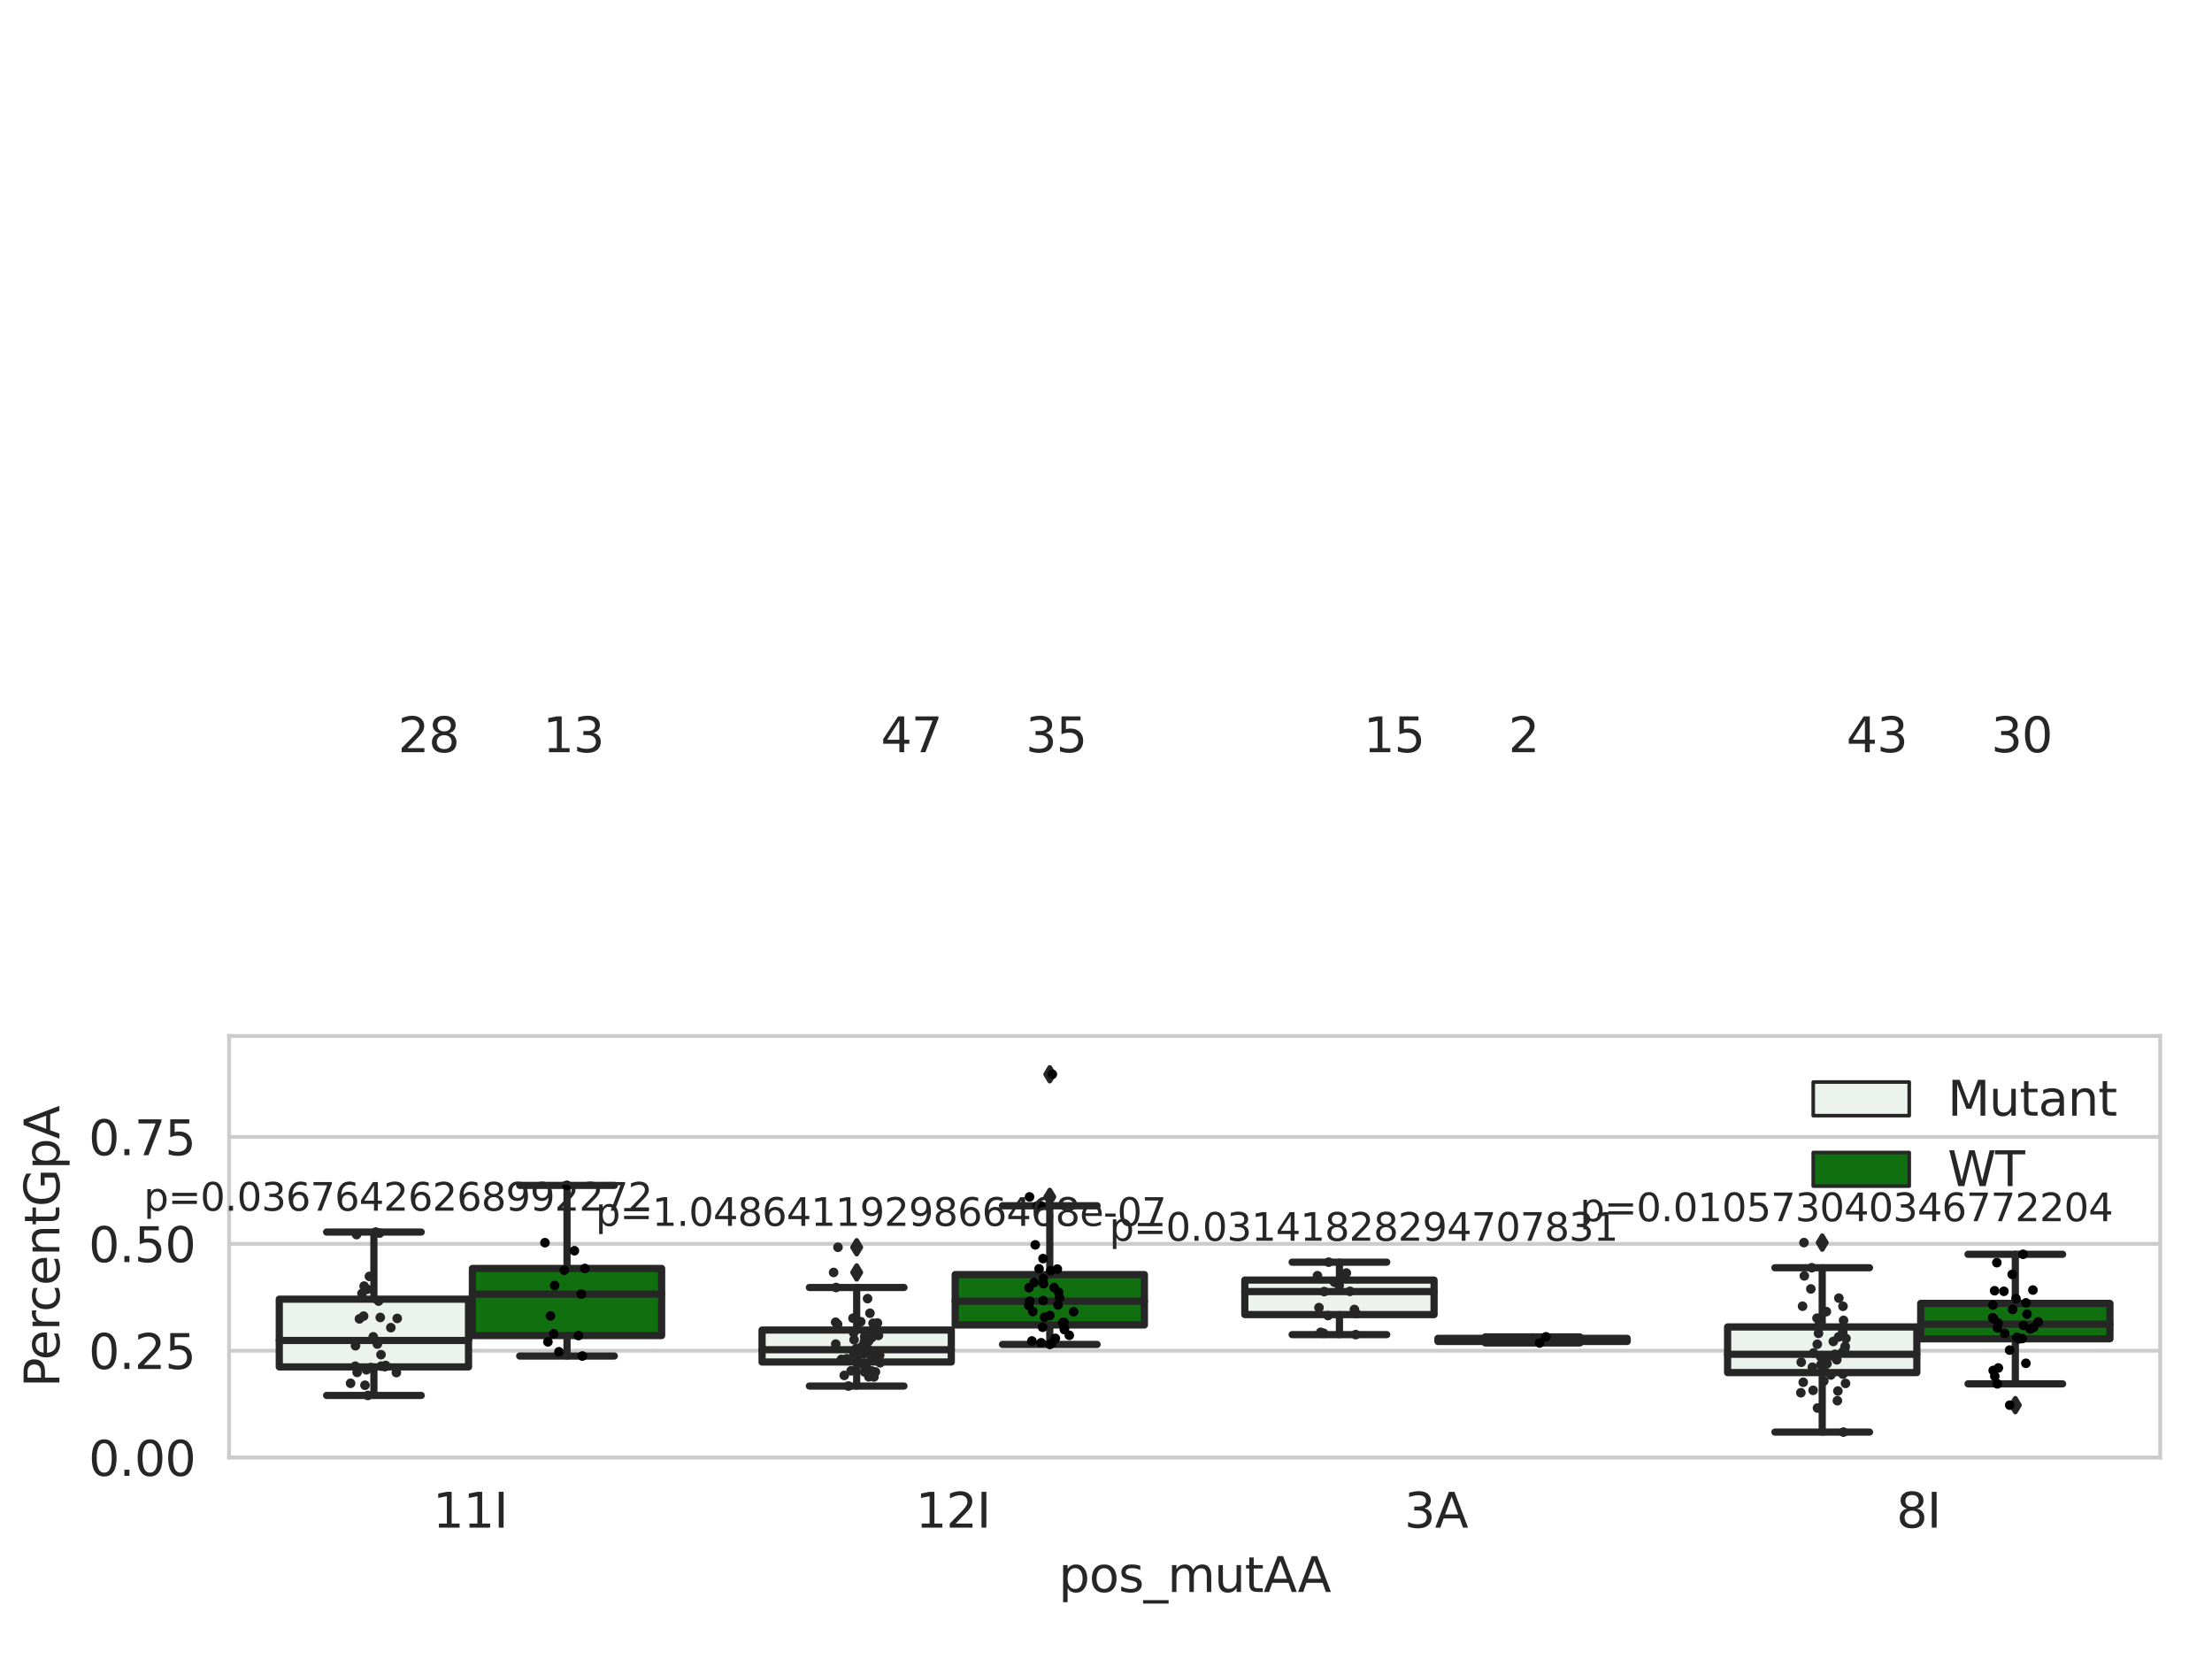 <?xml version="1.0" encoding="utf-8" standalone="no"?>
<!DOCTYPE svg PUBLIC "-//W3C//DTD SVG 1.1//EN"
  "http://www.w3.org/Graphics/SVG/1.1/DTD/svg11.dtd">
<svg xmlns:xlink="http://www.w3.org/1999/xlink" width="460.8pt" height="345.6pt" viewBox="0 0 460.8 345.6" xmlns="http://www.w3.org/2000/svg" version="1.1">
 <defs>
  <style type="text/css">*{stroke-linejoin: round; stroke-linecap: butt}</style>
 </defs>
 <g id="figure_1">
  <g id="patch_1">
   <path d="M 0 345.6 
L 460.8 345.6 
L 460.8 0 
L 0 0 
z
" style="fill: #ffffff"/>
  </g>
  <g id="axes_1">
   <g id="patch_2">
    <path d="M 47.72 303.64 
L 450 303.64 
L 450 215.812 
L 47.72 215.812 
z
" style="fill: #ffffff"/>
   </g>
   <g id="matplotlib.axis_1">
    <g id="xtick_1">
     <g id="text_1">
      <!-- 11I -->
      <g style="fill: #262626" transform="translate(90.168 318.238)scale(0.1 -0.1)">
       <defs>
        <path id="DejaVuSans-31" d="M 794 531 
L 1825 531 
L 1825 4091 
L 703 3866 
L 703 4441 
L 1819 4666 
L 2450 4666 
L 2450 531 
L 3481 531 
L 3481 0 
L 794 0 
L 794 531 
z
" transform="scale(0.016)"/>
        <path id="DejaVuSans-49" d="M 628 4666 
L 1259 4666 
L 1259 0 
L 628 0 
L 628 4666 
z
" transform="scale(0.016)"/>
       </defs>
       <use xlink:href="#DejaVuSans-31"/>
       <use xlink:href="#DejaVuSans-31" x="63.623"/>
       <use xlink:href="#DejaVuSans-49" x="127.246"/>
      </g>
     </g>
    </g>
    <g id="xtick_2">
     <g id="text_2">
      <!-- 12I -->
      <g style="fill: #262626" transform="translate(190.738 318.238)scale(0.1 -0.1)">
       <defs>
        <path id="DejaVuSans-32" d="M 1228 531 
L 3431 531 
L 3431 0 
L 469 0 
L 469 531 
Q 828 903 1448 1529 
Q 2069 2156 2228 2338 
Q 2531 2678 2651 2914 
Q 2772 3150 2772 3378 
Q 2772 3750 2511 3984 
Q 2250 4219 1831 4219 
Q 1534 4219 1204 4116 
Q 875 4013 500 3803 
L 500 4441 
Q 881 4594 1212 4672 
Q 1544 4750 1819 4750 
Q 2544 4750 2975 4387 
Q 3406 4025 3406 3419 
Q 3406 3131 3298 2873 
Q 3191 2616 2906 2266 
Q 2828 2175 2409 1742 
Q 1991 1309 1228 531 
z
" transform="scale(0.016)"/>
       </defs>
       <use xlink:href="#DejaVuSans-31"/>
       <use xlink:href="#DejaVuSans-32" x="63.623"/>
       <use xlink:href="#DejaVuSans-49" x="127.246"/>
      </g>
     </g>
    </g>
    <g id="xtick_3">
     <g id="text_3">
      <!-- 3A -->
      <g style="fill: #262626" transform="translate(292.543 318.238)scale(0.1 -0.1)">
       <defs>
        <path id="DejaVuSans-33" d="M 2597 2516 
Q 3050 2419 3304 2112 
Q 3559 1806 3559 1356 
Q 3559 666 3084 287 
Q 2609 -91 1734 -91 
Q 1441 -91 1130 -33 
Q 819 25 488 141 
L 488 750 
Q 750 597 1062 519 
Q 1375 441 1716 441 
Q 2309 441 2620 675 
Q 2931 909 2931 1356 
Q 2931 1769 2642 2001 
Q 2353 2234 1838 2234 
L 1294 2234 
L 1294 2753 
L 1863 2753 
Q 2328 2753 2575 2939 
Q 2822 3125 2822 3475 
Q 2822 3834 2567 4026 
Q 2313 4219 1838 4219 
Q 1578 4219 1281 4162 
Q 984 4106 628 3988 
L 628 4550 
Q 988 4650 1302 4700 
Q 1616 4750 1894 4750 
Q 2613 4750 3031 4423 
Q 3450 4097 3450 3541 
Q 3450 3153 3228 2886 
Q 3006 2619 2597 2516 
z
" transform="scale(0.016)"/>
        <path id="DejaVuSans-41" d="M 2188 4044 
L 1331 1722 
L 3047 1722 
L 2188 4044 
z
M 1831 4666 
L 2547 4666 
L 4325 0 
L 3669 0 
L 3244 1197 
L 1141 1197 
L 716 0 
L 50 0 
L 1831 4666 
z
" transform="scale(0.016)"/>
       </defs>
       <use xlink:href="#DejaVuSans-33"/>
       <use xlink:href="#DejaVuSans-41" x="63.623"/>
      </g>
     </g>
    </g>
    <g id="xtick_4">
     <g id="text_4">
      <!-- 8I -->
      <g style="fill: #262626" transform="translate(395.059 318.238)scale(0.1 -0.1)">
       <defs>
        <path id="DejaVuSans-38" d="M 2034 2216 
Q 1584 2216 1326 1975 
Q 1069 1734 1069 1313 
Q 1069 891 1326 650 
Q 1584 409 2034 409 
Q 2484 409 2743 651 
Q 3003 894 3003 1313 
Q 3003 1734 2745 1975 
Q 2488 2216 2034 2216 
z
M 1403 2484 
Q 997 2584 770 2862 
Q 544 3141 544 3541 
Q 544 4100 942 4425 
Q 1341 4750 2034 4750 
Q 2731 4750 3128 4425 
Q 3525 4100 3525 3541 
Q 3525 3141 3298 2862 
Q 3072 2584 2669 2484 
Q 3125 2378 3379 2068 
Q 3634 1759 3634 1313 
Q 3634 634 3220 271 
Q 2806 -91 2034 -91 
Q 1263 -91 848 271 
Q 434 634 434 1313 
Q 434 1759 690 2068 
Q 947 2378 1403 2484 
z
M 1172 3481 
Q 1172 3119 1398 2916 
Q 1625 2713 2034 2713 
Q 2441 2713 2670 2916 
Q 2900 3119 2900 3481 
Q 2900 3844 2670 4047 
Q 2441 4250 2034 4250 
Q 1625 4250 1398 4047 
Q 1172 3844 1172 3481 
z
" transform="scale(0.016)"/>
       </defs>
       <use xlink:href="#DejaVuSans-38"/>
       <use xlink:href="#DejaVuSans-49" x="63.623"/>
      </g>
     </g>
    </g>
    <g id="text_5">
     <!-- pos_mutAA -->
     <g style="fill: #262626" transform="translate(220.544 331.638)scale(0.1 -0.1)">
      <defs>
       <path id="DejaVuSans-70" d="M 1159 525 
L 1159 -1331 
L 581 -1331 
L 581 3500 
L 1159 3500 
L 1159 2969 
Q 1341 3281 1617 3432 
Q 1894 3584 2278 3584 
Q 2916 3584 3314 3078 
Q 3713 2572 3713 1747 
Q 3713 922 3314 415 
Q 2916 -91 2278 -91 
Q 1894 -91 1617 61 
Q 1341 213 1159 525 
z
M 3116 1747 
Q 3116 2381 2855 2742 
Q 2594 3103 2138 3103 
Q 1681 3103 1420 2742 
Q 1159 2381 1159 1747 
Q 1159 1113 1420 752 
Q 1681 391 2138 391 
Q 2594 391 2855 752 
Q 3116 1113 3116 1747 
z
" transform="scale(0.016)"/>
       <path id="DejaVuSans-6f" d="M 1959 3097 
Q 1497 3097 1228 2736 
Q 959 2375 959 1747 
Q 959 1119 1226 758 
Q 1494 397 1959 397 
Q 2419 397 2687 759 
Q 2956 1122 2956 1747 
Q 2956 2369 2687 2733 
Q 2419 3097 1959 3097 
z
M 1959 3584 
Q 2709 3584 3137 3096 
Q 3566 2609 3566 1747 
Q 3566 888 3137 398 
Q 2709 -91 1959 -91 
Q 1206 -91 779 398 
Q 353 888 353 1747 
Q 353 2609 779 3096 
Q 1206 3584 1959 3584 
z
" transform="scale(0.016)"/>
       <path id="DejaVuSans-73" d="M 2834 3397 
L 2834 2853 
Q 2591 2978 2328 3040 
Q 2066 3103 1784 3103 
Q 1356 3103 1142 2972 
Q 928 2841 928 2578 
Q 928 2378 1081 2264 
Q 1234 2150 1697 2047 
L 1894 2003 
Q 2506 1872 2764 1633 
Q 3022 1394 3022 966 
Q 3022 478 2636 193 
Q 2250 -91 1575 -91 
Q 1294 -91 989 -36 
Q 684 19 347 128 
L 347 722 
Q 666 556 975 473 
Q 1284 391 1588 391 
Q 1994 391 2212 530 
Q 2431 669 2431 922 
Q 2431 1156 2273 1281 
Q 2116 1406 1581 1522 
L 1381 1569 
Q 847 1681 609 1914 
Q 372 2147 372 2553 
Q 372 3047 722 3315 
Q 1072 3584 1716 3584 
Q 2034 3584 2315 3537 
Q 2597 3491 2834 3397 
z
" transform="scale(0.016)"/>
       <path id="DejaVuSans-5f" d="M 3263 -1063 
L 3263 -1509 
L -63 -1509 
L -63 -1063 
L 3263 -1063 
z
" transform="scale(0.016)"/>
       <path id="DejaVuSans-6d" d="M 3328 2828 
Q 3544 3216 3844 3400 
Q 4144 3584 4550 3584 
Q 5097 3584 5394 3201 
Q 5691 2819 5691 2113 
L 5691 0 
L 5113 0 
L 5113 2094 
Q 5113 2597 4934 2840 
Q 4756 3084 4391 3084 
Q 3944 3084 3684 2787 
Q 3425 2491 3425 1978 
L 3425 0 
L 2847 0 
L 2847 2094 
Q 2847 2600 2669 2842 
Q 2491 3084 2119 3084 
Q 1678 3084 1418 2786 
Q 1159 2488 1159 1978 
L 1159 0 
L 581 0 
L 581 3500 
L 1159 3500 
L 1159 2956 
Q 1356 3278 1631 3431 
Q 1906 3584 2284 3584 
Q 2666 3584 2933 3390 
Q 3200 3197 3328 2828 
z
" transform="scale(0.016)"/>
       <path id="DejaVuSans-75" d="M 544 1381 
L 544 3500 
L 1119 3500 
L 1119 1403 
Q 1119 906 1312 657 
Q 1506 409 1894 409 
Q 2359 409 2629 706 
Q 2900 1003 2900 1516 
L 2900 3500 
L 3475 3500 
L 3475 0 
L 2900 0 
L 2900 538 
Q 2691 219 2414 64 
Q 2138 -91 1772 -91 
Q 1169 -91 856 284 
Q 544 659 544 1381 
z
M 1991 3584 
L 1991 3584 
z
" transform="scale(0.016)"/>
       <path id="DejaVuSans-74" d="M 1172 4494 
L 1172 3500 
L 2356 3500 
L 2356 3053 
L 1172 3053 
L 1172 1153 
Q 1172 725 1289 603 
Q 1406 481 1766 481 
L 2356 481 
L 2356 0 
L 1766 0 
Q 1100 0 847 248 
Q 594 497 594 1153 
L 594 3053 
L 172 3053 
L 172 3500 
L 594 3500 
L 594 4494 
L 1172 4494 
z
" transform="scale(0.016)"/>
      </defs>
      <use xlink:href="#DejaVuSans-70"/>
      <use xlink:href="#DejaVuSans-6f" x="63.477"/>
      <use xlink:href="#DejaVuSans-73" x="124.658"/>
      <use xlink:href="#DejaVuSans-5f" x="176.758"/>
      <use xlink:href="#DejaVuSans-6d" x="226.758"/>
      <use xlink:href="#DejaVuSans-75" x="324.17"/>
      <use xlink:href="#DejaVuSans-74" x="387.549"/>
      <use xlink:href="#DejaVuSans-41" x="426.758"/>
      <use xlink:href="#DejaVuSans-41" x="497.916"/>
     </g>
    </g>
   </g>
   <g id="matplotlib.axis_2">
    <g id="ytick_1">
     <g id="line2d_1">
      <path d="M 47.72 303.64 
L 450 303.64 
" clip-path="url(#p1da7a69de1)" style="fill: none; stroke: #cccccc; stroke-width: 0.8; stroke-linecap: round"/>
     </g>
     <g id="text_6">
      <!-- 0.00 -->
      <g style="fill: #262626" transform="translate(18.454 307.439)scale(0.1 -0.1)">
       <defs>
        <path id="DejaVuSans-30" d="M 2034 4250 
Q 1547 4250 1301 3770 
Q 1056 3291 1056 2328 
Q 1056 1369 1301 889 
Q 1547 409 2034 409 
Q 2525 409 2770 889 
Q 3016 1369 3016 2328 
Q 3016 3291 2770 3770 
Q 2525 4250 2034 4250 
z
M 2034 4750 
Q 2819 4750 3233 4129 
Q 3647 3509 3647 2328 
Q 3647 1150 3233 529 
Q 2819 -91 2034 -91 
Q 1250 -91 836 529 
Q 422 1150 422 2328 
Q 422 3509 836 4129 
Q 1250 4750 2034 4750 
z
" transform="scale(0.016)"/>
        <path id="DejaVuSans-2e" d="M 684 794 
L 1344 794 
L 1344 0 
L 684 0 
L 684 794 
z
" transform="scale(0.016)"/>
       </defs>
       <use xlink:href="#DejaVuSans-30"/>
       <use xlink:href="#DejaVuSans-2e" x="63.623"/>
       <use xlink:href="#DejaVuSans-30" x="95.41"/>
       <use xlink:href="#DejaVuSans-30" x="159.033"/>
      </g>
     </g>
    </g>
    <g id="ytick_2">
     <g id="line2d_2">
      <path d="M 47.72 281.376 
L 450 281.376 
" clip-path="url(#p1da7a69de1)" style="fill: none; stroke: #cccccc; stroke-width: 0.8; stroke-linecap: round"/>
     </g>
     <g id="text_7">
      <!-- 0.25 -->
      <g style="fill: #262626" transform="translate(18.454 285.176)scale(0.1 -0.1)">
       <defs>
        <path id="DejaVuSans-35" d="M 691 4666 
L 3169 4666 
L 3169 4134 
L 1269 4134 
L 1269 2991 
Q 1406 3038 1543 3061 
Q 1681 3084 1819 3084 
Q 2600 3084 3056 2656 
Q 3513 2228 3513 1497 
Q 3513 744 3044 326 
Q 2575 -91 1722 -91 
Q 1428 -91 1123 -41 
Q 819 9 494 109 
L 494 744 
Q 775 591 1075 516 
Q 1375 441 1709 441 
Q 2250 441 2565 725 
Q 2881 1009 2881 1497 
Q 2881 1984 2565 2268 
Q 2250 2553 1709 2553 
Q 1456 2553 1204 2497 
Q 953 2441 691 2322 
L 691 4666 
z
" transform="scale(0.016)"/>
       </defs>
       <use xlink:href="#DejaVuSans-30"/>
       <use xlink:href="#DejaVuSans-2e" x="63.623"/>
       <use xlink:href="#DejaVuSans-32" x="95.41"/>
       <use xlink:href="#DejaVuSans-35" x="159.033"/>
      </g>
     </g>
    </g>
    <g id="ytick_3">
     <g id="line2d_3">
      <path d="M 47.72 259.113 
L 450 259.113 
" clip-path="url(#p1da7a69de1)" style="fill: none; stroke: #cccccc; stroke-width: 0.8; stroke-linecap: round"/>
     </g>
     <g id="text_8">
      <!-- 0.50 -->
      <g style="fill: #262626" transform="translate(18.454 262.912)scale(0.1 -0.1)">
       <use xlink:href="#DejaVuSans-30"/>
       <use xlink:href="#DejaVuSans-2e" x="63.623"/>
       <use xlink:href="#DejaVuSans-35" x="95.41"/>
       <use xlink:href="#DejaVuSans-30" x="159.033"/>
      </g>
     </g>
    </g>
    <g id="ytick_4">
     <g id="line2d_4">
      <path d="M 47.72 236.849 
L 450 236.849 
" clip-path="url(#p1da7a69de1)" style="fill: none; stroke: #cccccc; stroke-width: 0.8; stroke-linecap: round"/>
     </g>
     <g id="text_9">
      <!-- 0.75 -->
      <g style="fill: #262626" transform="translate(18.454 240.648)scale(0.1 -0.1)">
       <defs>
        <path id="DejaVuSans-37" d="M 525 4666 
L 3525 4666 
L 3525 4397 
L 1831 0 
L 1172 0 
L 2766 4134 
L 525 4134 
L 525 4666 
z
" transform="scale(0.016)"/>
       </defs>
       <use xlink:href="#DejaVuSans-30"/>
       <use xlink:href="#DejaVuSans-2e" x="63.623"/>
       <use xlink:href="#DejaVuSans-37" x="95.41"/>
       <use xlink:href="#DejaVuSans-35" x="159.033"/>
      </g>
     </g>
    </g>
    <g id="text_10">
     <!-- PercentGpA -->
     <g style="fill: #262626" transform="translate(12.375 289.002)rotate(-90)scale(0.1 -0.1)">
      <defs>
       <path id="DejaVuSans-50" d="M 1259 4147 
L 1259 2394 
L 2053 2394 
Q 2494 2394 2734 2622 
Q 2975 2850 2975 3272 
Q 2975 3691 2734 3919 
Q 2494 4147 2053 4147 
L 1259 4147 
z
M 628 4666 
L 2053 4666 
Q 2838 4666 3239 4311 
Q 3641 3956 3641 3272 
Q 3641 2581 3239 2228 
Q 2838 1875 2053 1875 
L 1259 1875 
L 1259 0 
L 628 0 
L 628 4666 
z
" transform="scale(0.016)"/>
       <path id="DejaVuSans-65" d="M 3597 1894 
L 3597 1613 
L 953 1613 
Q 991 1019 1311 708 
Q 1631 397 2203 397 
Q 2534 397 2845 478 
Q 3156 559 3463 722 
L 3463 178 
Q 3153 47 2828 -22 
Q 2503 -91 2169 -91 
Q 1331 -91 842 396 
Q 353 884 353 1716 
Q 353 2575 817 3079 
Q 1281 3584 2069 3584 
Q 2775 3584 3186 3129 
Q 3597 2675 3597 1894 
z
M 3022 2063 
Q 3016 2534 2758 2815 
Q 2500 3097 2075 3097 
Q 1594 3097 1305 2825 
Q 1016 2553 972 2059 
L 3022 2063 
z
" transform="scale(0.016)"/>
       <path id="DejaVuSans-72" d="M 2631 2963 
Q 2534 3019 2420 3045 
Q 2306 3072 2169 3072 
Q 1681 3072 1420 2755 
Q 1159 2438 1159 1844 
L 1159 0 
L 581 0 
L 581 3500 
L 1159 3500 
L 1159 2956 
Q 1341 3275 1631 3429 
Q 1922 3584 2338 3584 
Q 2397 3584 2469 3576 
Q 2541 3569 2628 3553 
L 2631 2963 
z
" transform="scale(0.016)"/>
       <path id="DejaVuSans-63" d="M 3122 3366 
L 3122 2828 
Q 2878 2963 2633 3030 
Q 2388 3097 2138 3097 
Q 1578 3097 1268 2742 
Q 959 2388 959 1747 
Q 959 1106 1268 751 
Q 1578 397 2138 397 
Q 2388 397 2633 464 
Q 2878 531 3122 666 
L 3122 134 
Q 2881 22 2623 -34 
Q 2366 -91 2075 -91 
Q 1284 -91 818 406 
Q 353 903 353 1747 
Q 353 2603 823 3093 
Q 1294 3584 2113 3584 
Q 2378 3584 2631 3529 
Q 2884 3475 3122 3366 
z
" transform="scale(0.016)"/>
       <path id="DejaVuSans-6e" d="M 3513 2113 
L 3513 0 
L 2938 0 
L 2938 2094 
Q 2938 2591 2744 2837 
Q 2550 3084 2163 3084 
Q 1697 3084 1428 2787 
Q 1159 2491 1159 1978 
L 1159 0 
L 581 0 
L 581 3500 
L 1159 3500 
L 1159 2956 
Q 1366 3272 1645 3428 
Q 1925 3584 2291 3584 
Q 2894 3584 3203 3211 
Q 3513 2838 3513 2113 
z
" transform="scale(0.016)"/>
       <path id="DejaVuSans-47" d="M 3809 666 
L 3809 1919 
L 2778 1919 
L 2778 2438 
L 4434 2438 
L 4434 434 
Q 4069 175 3628 42 
Q 3188 -91 2688 -91 
Q 1594 -91 976 548 
Q 359 1188 359 2328 
Q 359 3472 976 4111 
Q 1594 4750 2688 4750 
Q 3144 4750 3555 4637 
Q 3966 4525 4313 4306 
L 4313 3634 
Q 3963 3931 3569 4081 
Q 3175 4231 2741 4231 
Q 1884 4231 1454 3753 
Q 1025 3275 1025 2328 
Q 1025 1384 1454 906 
Q 1884 428 2741 428 
Q 3075 428 3337 486 
Q 3600 544 3809 666 
z
" transform="scale(0.016)"/>
      </defs>
      <use xlink:href="#DejaVuSans-50"/>
      <use xlink:href="#DejaVuSans-65" x="56.678"/>
      <use xlink:href="#DejaVuSans-72" x="118.201"/>
      <use xlink:href="#DejaVuSans-63" x="157.064"/>
      <use xlink:href="#DejaVuSans-65" x="212.045"/>
      <use xlink:href="#DejaVuSans-6e" x="273.568"/>
      <use xlink:href="#DejaVuSans-74" x="336.947"/>
      <use xlink:href="#DejaVuSans-47" x="376.156"/>
      <use xlink:href="#DejaVuSans-70" x="453.646"/>
      <use xlink:href="#DejaVuSans-41" x="517.123"/>
     </g>
    </g>
   </g>
   <g id="patch_3">
    <path d="M 58.179 284.751 
L 97.603 284.751 
L 97.603 270.643 
L 58.179 270.643 
L 58.179 284.751 
z
" clip-path="url(#p1da7a69de1)" style="fill: #ecf2ec; stroke: #262626; stroke-width: 1.5; stroke-linejoin: miter"/>
   </g>
   <g id="patch_4">
    <path d="M 98.407 278.225 
L 137.831 278.225 
L 137.831 264.244 
L 98.407 264.244 
L 98.407 278.225 
z
" clip-path="url(#p1da7a69de1)" style="fill: #107010; stroke: #262626; stroke-width: 1.5; stroke-linejoin: miter"/>
   </g>
   <g id="patch_5">
    <path d="M 158.749 283.733 
L 198.173 283.733 
L 198.173 277.069 
L 158.749 277.069 
L 158.749 283.733 
z
" clip-path="url(#p1da7a69de1)" style="fill: #ecf2ec; stroke: #262626; stroke-width: 1.5; stroke-linejoin: miter"/>
   </g>
   <g id="patch_6">
    <path d="M 198.977 276.017 
L 238.401 276.017 
L 238.401 265.519 
L 198.977 265.519 
L 198.977 276.017 
z
" clip-path="url(#p1da7a69de1)" style="fill: #107010; stroke: #262626; stroke-width: 1.5; stroke-linejoin: miter"/>
   </g>
   <g id="patch_7">
    <path d="M 259.319 273.856 
L 298.743 273.856 
L 298.743 266.663 
L 259.319 266.663 
L 259.319 273.856 
z
" clip-path="url(#p1da7a69de1)" style="fill: #ecf2ec; stroke: #262626; stroke-width: 1.5; stroke-linejoin: miter"/>
   </g>
   <g id="patch_8">
    <path d="M 299.547 279.447 
L 338.971 279.447 
L 338.971 278.809 
L 299.547 278.809 
L 299.547 279.447 
z
" clip-path="url(#p1da7a69de1)" style="fill: #107010; stroke: #262626; stroke-width: 1.5; stroke-linejoin: miter"/>
   </g>
   <g id="patch_9">
    <path d="M 359.889 285.935 
L 399.313 285.935 
L 399.313 276.425 
L 359.889 276.425 
L 359.889 285.935 
z
" clip-path="url(#p1da7a69de1)" style="fill: #ecf2ec; stroke: #262626; stroke-width: 1.5; stroke-linejoin: miter"/>
   </g>
   <g id="patch_10">
    <path d="M 400.117 278.898 
L 439.541 278.898 
L 439.541 271.522 
L 400.117 271.522 
L 400.117 278.898 
z
" clip-path="url(#p1da7a69de1)" style="fill: #107010; stroke: #262626; stroke-width: 1.5; stroke-linejoin: miter"/>
   </g>
   <g id="patch_11">
    <path d="M 98.005 303.64 
L 98.005 303.64 
L 98.005 303.64 
L 98.005 303.64 
z
" clip-path="url(#p1da7a69de1)" style="fill: #ecf2ec; stroke: #262626; stroke-width: 0.75; stroke-linejoin: miter"/>
   </g>
   <g id="patch_12">
    <path d="M 98.005 303.64 
L 98.005 303.64 
L 98.005 303.64 
L 98.005 303.64 
z
" clip-path="url(#p1da7a69de1)" style="fill: #107010; stroke: #262626; stroke-width: 0.75; stroke-linejoin: miter"/>
   </g>
   <g id="PathCollection_1"/>
   <g id="PathCollection_2"/>
   <g id="line2d_5">
    <path d="M 77.891 284.751 
L 77.891 290.694 
" clip-path="url(#p1da7a69de1)" style="fill: none; stroke: #262626; stroke-width: 1.5; stroke-linecap: round"/>
   </g>
   <g id="line2d_6">
    <path d="M 77.891 270.643 
L 77.891 256.661 
" clip-path="url(#p1da7a69de1)" style="fill: none; stroke: #262626; stroke-width: 1.5; stroke-linecap: round"/>
   </g>
   <g id="line2d_7">
    <path d="M 68.035 290.694 
L 87.747 290.694 
" clip-path="url(#p1da7a69de1)" style="fill: none; stroke: #262626; stroke-width: 1.5; stroke-linecap: round"/>
   </g>
   <g id="line2d_8">
    <path d="M 68.035 256.661 
L 87.747 256.661 
" clip-path="url(#p1da7a69de1)" style="fill: none; stroke: #262626; stroke-width: 1.5; stroke-linecap: round"/>
   </g>
   <g id="line2d_9"/>
   <g id="line2d_10">
    <path d="M 118.119 278.225 
L 118.119 282.485 
" clip-path="url(#p1da7a69de1)" style="fill: none; stroke: #262626; stroke-width: 1.5; stroke-linecap: round"/>
   </g>
   <g id="line2d_11">
    <path d="M 118.119 264.244 
L 118.119 246.935 
" clip-path="url(#p1da7a69de1)" style="fill: none; stroke: #262626; stroke-width: 1.5; stroke-linecap: round"/>
   </g>
   <g id="line2d_12">
    <path d="M 108.263 282.485 
L 127.975 282.485 
" clip-path="url(#p1da7a69de1)" style="fill: none; stroke: #262626; stroke-width: 1.5; stroke-linecap: round"/>
   </g>
   <g id="line2d_13">
    <path d="M 108.263 246.935 
L 127.975 246.935 
" clip-path="url(#p1da7a69de1)" style="fill: none; stroke: #262626; stroke-width: 1.5; stroke-linecap: round"/>
   </g>
   <g id="line2d_14"/>
   <g id="line2d_15">
    <path d="M 178.461 283.733 
L 178.461 288.738 
" clip-path="url(#p1da7a69de1)" style="fill: none; stroke: #262626; stroke-width: 1.5; stroke-linecap: round"/>
   </g>
   <g id="line2d_16">
    <path d="M 178.461 277.069 
L 178.461 268.207 
" clip-path="url(#p1da7a69de1)" style="fill: none; stroke: #262626; stroke-width: 1.5; stroke-linecap: round"/>
   </g>
   <g id="line2d_17">
    <path d="M 168.605 288.738 
L 188.317 288.738 
" clip-path="url(#p1da7a69de1)" style="fill: none; stroke: #262626; stroke-width: 1.5; stroke-linecap: round"/>
   </g>
   <g id="line2d_18">
    <path d="M 168.605 268.207 
L 188.317 268.207 
" clip-path="url(#p1da7a69de1)" style="fill: none; stroke: #262626; stroke-width: 1.5; stroke-linecap: round"/>
   </g>
   <g id="line2d_19">
    <defs>
     <path id="md931574c67" d="M -0 1.414 
L 0.849 0 
L 0 -1.414 
L -0.849 -0 
z
" style="stroke: #262626; stroke-linejoin: miter"/>
    </defs>
    <g clip-path="url(#p1da7a69de1)">
     <use xlink:href="#md931574c67" x="178.461" y="265.075" style="fill: #262626; stroke: #262626; stroke-linejoin: miter"/>
     <use xlink:href="#md931574c67" x="178.461" y="259.826" style="fill: #262626; stroke: #262626; stroke-linejoin: miter"/>
    </g>
   </g>
   <g id="line2d_20">
    <path d="M 218.689 276.017 
L 218.689 280.068 
" clip-path="url(#p1da7a69de1)" style="fill: none; stroke: #262626; stroke-width: 1.5; stroke-linecap: round"/>
   </g>
   <g id="line2d_21">
    <path d="M 218.689 265.519 
L 218.689 251.186 
" clip-path="url(#p1da7a69de1)" style="fill: none; stroke: #262626; stroke-width: 1.5; stroke-linecap: round"/>
   </g>
   <g id="line2d_22">
    <path d="M 208.833 280.068 
L 228.545 280.068 
" clip-path="url(#p1da7a69de1)" style="fill: none; stroke: #262626; stroke-width: 1.5; stroke-linecap: round"/>
   </g>
   <g id="line2d_23">
    <path d="M 208.833 251.186 
L 228.545 251.186 
" clip-path="url(#p1da7a69de1)" style="fill: none; stroke: #262626; stroke-width: 1.5; stroke-linecap: round"/>
   </g>
   <g id="line2d_24">
    <g clip-path="url(#p1da7a69de1)">
     <use xlink:href="#md931574c67" x="218.689" y="249.334" style="fill: #262626; stroke: #262626; stroke-linejoin: miter"/>
     <use xlink:href="#md931574c67" x="218.689" y="223.796" style="fill: #262626; stroke: #262626; stroke-linejoin: miter"/>
    </g>
   </g>
   <g id="line2d_25">
    <path d="M 279.031 273.856 
L 279.031 278.023 
" clip-path="url(#p1da7a69de1)" style="fill: none; stroke: #262626; stroke-width: 1.5; stroke-linecap: round"/>
   </g>
   <g id="line2d_26">
    <path d="M 279.031 266.663 
L 279.031 262.933 
" clip-path="url(#p1da7a69de1)" style="fill: none; stroke: #262626; stroke-width: 1.5; stroke-linecap: round"/>
   </g>
   <g id="line2d_27">
    <path d="M 269.175 278.023 
L 288.887 278.023 
" clip-path="url(#p1da7a69de1)" style="fill: none; stroke: #262626; stroke-width: 1.5; stroke-linecap: round"/>
   </g>
   <g id="line2d_28">
    <path d="M 269.175 262.933 
L 288.887 262.933 
" clip-path="url(#p1da7a69de1)" style="fill: none; stroke: #262626; stroke-width: 1.5; stroke-linecap: round"/>
   </g>
   <g id="line2d_29"/>
   <g id="line2d_30">
    <path d="M 319.259 279.447 
L 319.259 279.766 
" clip-path="url(#p1da7a69de1)" style="fill: none; stroke: #262626; stroke-width: 1.5; stroke-linecap: round"/>
   </g>
   <g id="line2d_31">
    <path d="M 319.259 278.809 
L 319.259 278.49 
" clip-path="url(#p1da7a69de1)" style="fill: none; stroke: #262626; stroke-width: 1.5; stroke-linecap: round"/>
   </g>
   <g id="line2d_32">
    <path d="M 309.403 279.766 
L 329.115 279.766 
" clip-path="url(#p1da7a69de1)" style="fill: none; stroke: #262626; stroke-width: 1.5; stroke-linecap: round"/>
   </g>
   <g id="line2d_33">
    <path d="M 309.403 278.49 
L 329.115 278.49 
" clip-path="url(#p1da7a69de1)" style="fill: none; stroke: #262626; stroke-width: 1.5; stroke-linecap: round"/>
   </g>
   <g id="line2d_34"/>
   <g id="line2d_35">
    <path d="M 379.601 285.935 
L 379.601 298.332 
" clip-path="url(#p1da7a69de1)" style="fill: none; stroke: #262626; stroke-width: 1.5; stroke-linecap: round"/>
   </g>
   <g id="line2d_36">
    <path d="M 379.601 276.425 
L 379.601 264.099 
" clip-path="url(#p1da7a69de1)" style="fill: none; stroke: #262626; stroke-width: 1.5; stroke-linecap: round"/>
   </g>
   <g id="line2d_37">
    <path d="M 369.745 298.332 
L 389.457 298.332 
" clip-path="url(#p1da7a69de1)" style="fill: none; stroke: #262626; stroke-width: 1.5; stroke-linecap: round"/>
   </g>
   <g id="line2d_38">
    <path d="M 369.745 264.099 
L 389.457 264.099 
" clip-path="url(#p1da7a69de1)" style="fill: none; stroke: #262626; stroke-width: 1.5; stroke-linecap: round"/>
   </g>
   <g id="line2d_39">
    <g clip-path="url(#p1da7a69de1)">
     <use xlink:href="#md931574c67" x="379.601" y="258.857" style="fill: #262626; stroke: #262626; stroke-linejoin: miter"/>
    </g>
   </g>
   <g id="line2d_40">
    <path d="M 419.829 278.898 
L 419.829 288.282 
" clip-path="url(#p1da7a69de1)" style="fill: none; stroke: #262626; stroke-width: 1.5; stroke-linecap: round"/>
   </g>
   <g id="line2d_41">
    <path d="M 419.829 271.522 
L 419.829 261.292 
" clip-path="url(#p1da7a69de1)" style="fill: none; stroke: #262626; stroke-width: 1.5; stroke-linecap: round"/>
   </g>
   <g id="line2d_42">
    <path d="M 409.973 288.282 
L 429.685 288.282 
" clip-path="url(#p1da7a69de1)" style="fill: none; stroke: #262626; stroke-width: 1.5; stroke-linecap: round"/>
   </g>
   <g id="line2d_43">
    <path d="M 409.973 261.292 
L 429.685 261.292 
" clip-path="url(#p1da7a69de1)" style="fill: none; stroke: #262626; stroke-width: 1.5; stroke-linecap: round"/>
   </g>
   <g id="line2d_44">
    <g clip-path="url(#p1da7a69de1)">
     <use xlink:href="#md931574c67" x="419.829" y="292.719" style="fill: #262626; stroke: #262626; stroke-linejoin: miter"/>
    </g>
   </g>
   <g id="line2d_45">
    <path d="M 58.179 279.24 
L 97.603 279.24 
" clip-path="url(#p1da7a69de1)" style="fill: none; stroke: #262626; stroke-width: 1.5; stroke-linecap: round"/>
   </g>
   <g id="line2d_46">
    <path d="M 98.407 269.589 
L 137.831 269.589 
" clip-path="url(#p1da7a69de1)" style="fill: none; stroke: #262626; stroke-width: 1.5; stroke-linecap: round"/>
   </g>
   <g id="line2d_47">
    <path d="M 158.749 281.178 
L 198.173 281.178 
" clip-path="url(#p1da7a69de1)" style="fill: none; stroke: #262626; stroke-width: 1.5; stroke-linecap: round"/>
   </g>
   <g id="line2d_48">
    <path d="M 198.977 271.064 
L 238.401 271.064 
" clip-path="url(#p1da7a69de1)" style="fill: none; stroke: #262626; stroke-width: 1.5; stroke-linecap: round"/>
   </g>
   <g id="line2d_49">
    <path d="M 259.319 269.063 
L 298.743 269.063 
" clip-path="url(#p1da7a69de1)" style="fill: none; stroke: #262626; stroke-width: 1.5; stroke-linecap: round"/>
   </g>
   <g id="line2d_50">
    <path d="M 299.547 279.128 
L 338.971 279.128 
" clip-path="url(#p1da7a69de1)" style="fill: none; stroke: #262626; stroke-width: 1.5; stroke-linecap: round"/>
   </g>
   <g id="line2d_51">
    <path d="M 359.889 282.122 
L 399.313 282.122 
" clip-path="url(#p1da7a69de1)" style="fill: none; stroke: #262626; stroke-width: 1.5; stroke-linecap: round"/>
   </g>
   <g id="line2d_52">
    <path d="M 400.117 275.851 
L 439.541 275.851 
" clip-path="url(#p1da7a69de1)" style="fill: none; stroke: #262626; stroke-width: 1.5; stroke-linecap: round"/>
   </g>
   <g id="patch_13">
    <path d="M 47.72 303.64 
L 47.72 215.812 
" style="fill: none; stroke: #cccccc; stroke-width: 0.8; stroke-linejoin: miter; stroke-linecap: square"/>
   </g>
   <g id="patch_14">
    <path d="M 450 303.64 
L 450 215.812 
" style="fill: none; stroke: #cccccc; stroke-width: 0.8; stroke-linejoin: miter; stroke-linecap: square"/>
   </g>
   <g id="patch_15">
    <path d="M 47.72 303.64 
L 450 303.64 
" style="fill: none; stroke: #cccccc; stroke-width: 0.8; stroke-linejoin: miter; stroke-linecap: square"/>
   </g>
   <g id="patch_16">
    <path d="M 47.72 215.812 
L 450 215.812 
" style="fill: none; stroke: #cccccc; stroke-width: 0.8; stroke-linejoin: miter; stroke-linecap: square"/>
   </g>
   <g id="PathCollection_3">
    <defs>
     <path id="C0_0_18f4cb1b17" d="M 0 1 
C 0.265 1 0.52 0.895 0.707 0.707 
C 0.895 0.52 1 0.265 1 -0 
C 1 -0.265 0.895 -0.52 0.707 -0.707 
C 0.52 -0.895 0.265 -1 0 -1 
C -0.265 -1 -0.52 -0.895 -0.707 -0.707 
C -0.895 -0.52 -1 -0.265 -1 0 
C -1 0.265 -0.895 0.52 -0.707 0.707 
C -0.52 0.895 -0.265 1 0 1 
z
"/>
    </defs>
    <g clip-path="url(#p1da7a69de1)">
     <use xlink:href="#C0_0_18f4cb1b17" x="79.367" y="282.205" style="fill: #262626"/>
    </g>
    <g clip-path="url(#p1da7a69de1)">
     <use xlink:href="#C0_0_18f4cb1b17" x="76.955" y="265.894" style="fill: #262626"/>
    </g>
    <g clip-path="url(#p1da7a69de1)">
     <use xlink:href="#C0_0_18f4cb1b17" x="75.751" y="274.17" style="fill: #262626"/>
    </g>
    <g clip-path="url(#p1da7a69de1)">
     <use xlink:href="#C0_0_18f4cb1b17" x="81.416" y="276.575" style="fill: #262626"/>
    </g>
    <g clip-path="url(#p1da7a69de1)">
     <use xlink:href="#C0_0_18f4cb1b17" x="74.057" y="280.337" style="fill: #262626"/>
    </g>
    <g clip-path="url(#p1da7a69de1)">
     <use xlink:href="#C0_0_18f4cb1b17" x="78.863" y="271.037" style="fill: #262626"/>
    </g>
    <g clip-path="url(#p1da7a69de1)">
     <use xlink:href="#C0_0_18f4cb1b17" x="74.28" y="257.185" style="fill: #262626"/>
    </g>
    <g clip-path="url(#p1da7a69de1)">
     <use xlink:href="#C0_0_18f4cb1b17" x="79.407" y="284.595" style="fill: #262626"/>
    </g>
    <g clip-path="url(#p1da7a69de1)">
     <use xlink:href="#C0_0_18f4cb1b17" x="77.229" y="284.89" style="fill: #262626"/>
    </g>
    <g clip-path="url(#p1da7a69de1)">
     <use xlink:href="#C0_0_18f4cb1b17" x="74.879" y="274.741" style="fill: #262626"/>
    </g>
    <g clip-path="url(#p1da7a69de1)">
     <use xlink:href="#C0_0_18f4cb1b17" x="79.059" y="256.881" style="fill: #262626"/>
    </g>
    <g clip-path="url(#p1da7a69de1)">
     <use xlink:href="#C0_0_18f4cb1b17" x="76.028" y="288.566" style="fill: #262626"/>
    </g>
    <g clip-path="url(#p1da7a69de1)">
     <use xlink:href="#C0_0_18f4cb1b17" x="73.035" y="288.165" style="fill: #262626"/>
    </g>
    <g clip-path="url(#p1da7a69de1)">
     <use xlink:href="#C0_0_18f4cb1b17" x="80.346" y="284.458" style="fill: #262626"/>
    </g>
    <g clip-path="url(#p1da7a69de1)">
     <use xlink:href="#C0_0_18f4cb1b17" x="79.217" y="274.449" style="fill: #262626"/>
    </g>
    <g clip-path="url(#p1da7a69de1)">
     <use xlink:href="#C0_0_18f4cb1b17" x="74.392" y="285.894" style="fill: #262626"/>
    </g>
    <g clip-path="url(#p1da7a69de1)">
     <use xlink:href="#C0_0_18f4cb1b17" x="76.516" y="268.587" style="fill: #262626"/>
    </g>
    <g clip-path="url(#p1da7a69de1)">
     <use xlink:href="#C0_0_18f4cb1b17" x="80.188" y="284.705" style="fill: #262626"/>
    </g>
    <g clip-path="url(#p1da7a69de1)">
     <use xlink:href="#C0_0_18f4cb1b17" x="76.326" y="285.357" style="fill: #262626"/>
    </g>
    <g clip-path="url(#p1da7a69de1)">
     <use xlink:href="#C0_0_18f4cb1b17" x="78.3" y="256.661" style="fill: #262626"/>
    </g>
    <g clip-path="url(#p1da7a69de1)">
     <use xlink:href="#C0_0_18f4cb1b17" x="75.854" y="267.917" style="fill: #262626"/>
    </g>
    <g clip-path="url(#p1da7a69de1)">
     <use xlink:href="#C0_0_18f4cb1b17" x="75.403" y="269.461" style="fill: #262626"/>
    </g>
    <g clip-path="url(#p1da7a69de1)">
     <use xlink:href="#C0_0_18f4cb1b17" x="74.021" y="284.606" style="fill: #262626"/>
    </g>
    <g clip-path="url(#p1da7a69de1)">
     <use xlink:href="#C0_0_18f4cb1b17" x="77.751" y="278.486" style="fill: #262626"/>
    </g>
    <g clip-path="url(#p1da7a69de1)">
     <use xlink:href="#C0_0_18f4cb1b17" x="82.751" y="274.65" style="fill: #262626"/>
    </g>
    <g clip-path="url(#p1da7a69de1)">
     <use xlink:href="#C0_0_18f4cb1b17" x="76.629" y="290.694" style="fill: #262626"/>
    </g>
    <g clip-path="url(#p1da7a69de1)">
     <use xlink:href="#C0_0_18f4cb1b17" x="78.612" y="279.994" style="fill: #262626"/>
    </g>
    <g clip-path="url(#p1da7a69de1)">
     <use xlink:href="#C0_0_18f4cb1b17" x="82.575" y="285.934" style="fill: #262626"/>
    </g>
   </g>
   <g id="PathCollection_4">
    <defs>
     <path id="C1_0_4ab2f91d32" d="M 0 1 
C 0.265 1 0.52 0.895 0.707 0.707 
C 0.895 0.52 1 0.265 1 -0 
C 1 -0.265 0.895 -0.52 0.707 -0.707 
C 0.52 -0.895 0.265 -1 0 -1 
C -0.265 -1 -0.52 -0.895 -0.707 -0.707 
C -0.895 -0.52 -1 -0.265 -1 0 
C -1 0.265 -0.895 0.52 -0.707 0.707 
C -0.52 0.895 -0.265 1 0 1 
z
"/>
    </defs>
    <g clip-path="url(#p1da7a69de1)">
     <use xlink:href="#C1_0_4ab2f91d32" x="118.093" y="246.935"/>
    </g>
    <g clip-path="url(#p1da7a69de1)">
     <use xlink:href="#C1_0_4ab2f91d32" x="115.535" y="267.793"/>
    </g>
    <g clip-path="url(#p1da7a69de1)">
     <use xlink:href="#C1_0_4ab2f91d32" x="115.34" y="277.836"/>
    </g>
    <g clip-path="url(#p1da7a69de1)">
     <use xlink:href="#C1_0_4ab2f91d32" x="117.555" y="264.621"/>
    </g>
    <g clip-path="url(#p1da7a69de1)">
     <use xlink:href="#C1_0_4ab2f91d32" x="121.835" y="264.244"/>
    </g>
    <g clip-path="url(#p1da7a69de1)">
     <use xlink:href="#C1_0_4ab2f91d32" x="120.503" y="278.225"/>
    </g>
    <g clip-path="url(#p1da7a69de1)">
     <use xlink:href="#C1_0_4ab2f91d32" x="114.668" y="274.129"/>
    </g>
    <g clip-path="url(#p1da7a69de1)">
     <use xlink:href="#C1_0_4ab2f91d32" x="119.658" y="260.552"/>
    </g>
    <g clip-path="url(#p1da7a69de1)">
     <use xlink:href="#C1_0_4ab2f91d32" x="116.439" y="281.603"/>
    </g>
    <g clip-path="url(#p1da7a69de1)">
     <use xlink:href="#C1_0_4ab2f91d32" x="114.139" y="279.533"/>
    </g>
    <g clip-path="url(#p1da7a69de1)">
     <use xlink:href="#C1_0_4ab2f91d32" x="121.081" y="269.589"/>
    </g>
    <g clip-path="url(#p1da7a69de1)">
     <use xlink:href="#C1_0_4ab2f91d32" x="113.524" y="258.876"/>
    </g>
    <g clip-path="url(#p1da7a69de1)">
     <use xlink:href="#C1_0_4ab2f91d32" x="121.318" y="282.485"/>
    </g>
   </g>
   <g id="PathCollection_5">
    <defs>
     <path id="C2_0_a1ee58667e" d="M 0 1 
C 0.265 1 0.52 0.895 0.707 0.707 
C 0.895 0.52 1 0.265 1 -0 
C 1 -0.265 0.895 -0.52 0.707 -0.707 
C 0.52 -0.895 0.265 -1 0 -1 
C -0.265 -1 -0.52 -0.895 -0.707 -0.707 
C -0.895 -0.52 -1 -0.265 -1 0 
C -1 0.265 -0.895 0.52 -0.707 0.707 
C -0.52 0.895 -0.265 1 0 1 
z
"/>
    </defs>
    <g clip-path="url(#p1da7a69de1)">
     <use xlink:href="#C2_0_a1ee58667e" x="181.627" y="278.625" style="fill: #262626"/>
    </g>
    <g clip-path="url(#p1da7a69de1)">
     <use xlink:href="#C2_0_a1ee58667e" x="178.821" y="282.213" style="fill: #262626"/>
    </g>
    <g clip-path="url(#p1da7a69de1)">
     <use xlink:href="#C2_0_a1ee58667e" x="177.917" y="279.09" style="fill: #262626"/>
    </g>
    <g clip-path="url(#p1da7a69de1)">
     <use xlink:href="#C2_0_a1ee58667e" x="182.371" y="276.497" style="fill: #262626"/>
    </g>
    <g clip-path="url(#p1da7a69de1)">
     <use xlink:href="#C2_0_a1ee58667e" x="173.656" y="265.075" style="fill: #262626"/>
    </g>
    <g clip-path="url(#p1da7a69de1)">
     <use xlink:href="#C2_0_a1ee58667e" x="174.077" y="275.446" style="fill: #262626"/>
    </g>
    <g clip-path="url(#p1da7a69de1)">
     <use xlink:href="#C2_0_a1ee58667e" x="182.162" y="282.204" style="fill: #262626"/>
    </g>
    <g clip-path="url(#p1da7a69de1)">
     <use xlink:href="#C2_0_a1ee58667e" x="175.875" y="286.523" style="fill: #262626"/>
    </g>
    <g clip-path="url(#p1da7a69de1)">
     <use xlink:href="#C2_0_a1ee58667e" x="178.37" y="280.944" style="fill: #262626"/>
    </g>
    <g clip-path="url(#p1da7a69de1)">
     <use xlink:href="#C2_0_a1ee58667e" x="174.1" y="279.999" style="fill: #262626"/>
    </g>
    <g clip-path="url(#p1da7a69de1)">
     <use xlink:href="#C2_0_a1ee58667e" x="180.732" y="270.525" style="fill: #262626"/>
    </g>
    <g clip-path="url(#p1da7a69de1)">
     <use xlink:href="#C2_0_a1ee58667e" x="177.295" y="285.573" style="fill: #262626"/>
    </g>
    <g clip-path="url(#p1da7a69de1)">
     <use xlink:href="#C2_0_a1ee58667e" x="174.493" y="275.866" style="fill: #262626"/>
    </g>
    <g clip-path="url(#p1da7a69de1)">
     <use xlink:href="#C2_0_a1ee58667e" x="180.131" y="278.457" style="fill: #262626"/>
    </g>
    <g clip-path="url(#p1da7a69de1)">
     <use xlink:href="#C2_0_a1ee58667e" x="176.742" y="288.738" style="fill: #262626"/>
    </g>
    <g clip-path="url(#p1da7a69de1)">
     <use xlink:href="#C2_0_a1ee58667e" x="181.553" y="282.619" style="fill: #262626"/>
    </g>
    <g clip-path="url(#p1da7a69de1)">
     <use xlink:href="#C2_0_a1ee58667e" x="180.977" y="281.178" style="fill: #262626"/>
    </g>
    <g clip-path="url(#p1da7a69de1)">
     <use xlink:href="#C2_0_a1ee58667e" x="180.187" y="284.515" style="fill: #262626"/>
    </g>
    <g clip-path="url(#p1da7a69de1)">
     <use xlink:href="#C2_0_a1ee58667e" x="179.947" y="282.047" style="fill: #262626"/>
    </g>
    <g clip-path="url(#p1da7a69de1)">
     <use xlink:href="#C2_0_a1ee58667e" x="178.815" y="284.165" style="fill: #262626"/>
    </g>
    <g clip-path="url(#p1da7a69de1)">
     <use xlink:href="#C2_0_a1ee58667e" x="181.297" y="278.804" style="fill: #262626"/>
    </g>
    <g clip-path="url(#p1da7a69de1)">
     <use xlink:href="#C2_0_a1ee58667e" x="183.251" y="282.343" style="fill: #262626"/>
    </g>
    <g clip-path="url(#p1da7a69de1)">
     <use xlink:href="#C2_0_a1ee58667e" x="179.318" y="275.339" style="fill: #262626"/>
    </g>
    <g clip-path="url(#p1da7a69de1)">
     <use xlink:href="#C2_0_a1ee58667e" x="176.385" y="283.05" style="fill: #262626"/>
    </g>
    <g clip-path="url(#p1da7a69de1)">
     <use xlink:href="#C2_0_a1ee58667e" x="182.051" y="286.847" style="fill: #262626"/>
    </g>
    <g clip-path="url(#p1da7a69de1)">
     <use xlink:href="#C2_0_a1ee58667e" x="178.469" y="283.572" style="fill: #262626"/>
    </g>
    <g clip-path="url(#p1da7a69de1)">
     <use xlink:href="#C2_0_a1ee58667e" x="177.835" y="277.641" style="fill: #262626"/>
    </g>
    <g clip-path="url(#p1da7a69de1)">
     <use xlink:href="#C2_0_a1ee58667e" x="180.954" y="279.374" style="fill: #262626"/>
    </g>
    <g clip-path="url(#p1da7a69de1)">
     <use xlink:href="#C2_0_a1ee58667e" x="181.58" y="285.599" style="fill: #262626"/>
    </g>
    <g clip-path="url(#p1da7a69de1)">
     <use xlink:href="#C2_0_a1ee58667e" x="182.368" y="285.798" style="fill: #262626"/>
    </g>
    <g clip-path="url(#p1da7a69de1)">
     <use xlink:href="#C2_0_a1ee58667e" x="174.165" y="268.207" style="fill: #262626"/>
    </g>
    <g clip-path="url(#p1da7a69de1)">
     <use xlink:href="#C2_0_a1ee58667e" x="180.615" y="281.456" style="fill: #262626"/>
    </g>
    <g clip-path="url(#p1da7a69de1)">
     <use xlink:href="#C2_0_a1ee58667e" x="183.342" y="283.893" style="fill: #262626"/>
    </g>
    <g clip-path="url(#p1da7a69de1)">
     <use xlink:href="#C2_0_a1ee58667e" x="181.225" y="273.575" style="fill: #262626"/>
    </g>
    <g clip-path="url(#p1da7a69de1)">
     <use xlink:href="#C2_0_a1ee58667e" x="180.075" y="279.514" style="fill: #262626"/>
    </g>
    <g clip-path="url(#p1da7a69de1)">
     <use xlink:href="#C2_0_a1ee58667e" x="175.285" y="283.182" style="fill: #262626"/>
    </g>
    <g clip-path="url(#p1da7a69de1)">
     <use xlink:href="#C2_0_a1ee58667e" x="182.255" y="281.774" style="fill: #262626"/>
    </g>
    <g clip-path="url(#p1da7a69de1)">
     <use xlink:href="#C2_0_a1ee58667e" x="182.998" y="278.197" style="fill: #262626"/>
    </g>
    <g clip-path="url(#p1da7a69de1)">
     <use xlink:href="#C2_0_a1ee58667e" x="182.79" y="275.608" style="fill: #262626"/>
    </g>
    <g clip-path="url(#p1da7a69de1)">
     <use xlink:href="#C2_0_a1ee58667e" x="180.399" y="284.374" style="fill: #262626"/>
    </g>
    <g clip-path="url(#p1da7a69de1)">
     <use xlink:href="#C2_0_a1ee58667e" x="181.878" y="275.66" style="fill: #262626"/>
    </g>
    <g clip-path="url(#p1da7a69de1)">
     <use xlink:href="#C2_0_a1ee58667e" x="174.564" y="259.826" style="fill: #262626"/>
    </g>
    <g clip-path="url(#p1da7a69de1)">
     <use xlink:href="#C2_0_a1ee58667e" x="180.086" y="285.79" style="fill: #262626"/>
    </g>
    <g clip-path="url(#p1da7a69de1)">
     <use xlink:href="#C2_0_a1ee58667e" x="179.527" y="280.516" style="fill: #262626"/>
    </g>
    <g clip-path="url(#p1da7a69de1)">
     <use xlink:href="#C2_0_a1ee58667e" x="177.901" y="282.081" style="fill: #262626"/>
    </g>
    <g clip-path="url(#p1da7a69de1)">
     <use xlink:href="#C2_0_a1ee58667e" x="177.694" y="274.611" style="fill: #262626"/>
    </g>
    <g clip-path="url(#p1da7a69de1)">
     <use xlink:href="#C2_0_a1ee58667e" x="180.994" y="286.817" style="fill: #262626"/>
    </g>
   </g>
   <g id="PathCollection_6">
    <defs>
     <path id="C3_0_aaa4f1df35" d="M 0 1 
C 0.265 1 0.52 0.895 0.707 0.707 
C 0.895 0.52 1 0.265 1 -0 
C 1 -0.265 0.895 -0.52 0.707 -0.707 
C 0.52 -0.895 0.265 -1 0 -1 
C -0.265 -1 -0.52 -0.895 -0.707 -0.707 
C -0.895 -0.52 -1 -0.265 -1 0 
C -1 0.265 -0.895 0.52 -0.707 0.707 
C -0.52 0.895 -0.265 1 0 1 
z
"/>
    </defs>
    <g clip-path="url(#p1da7a69de1)">
     <use xlink:href="#C3_0_aaa4f1df35" x="219.13" y="279.809"/>
    </g>
    <g clip-path="url(#p1da7a69de1)">
     <use xlink:href="#C3_0_aaa4f1df35" x="221.638" y="275.458"/>
    </g>
    <g clip-path="url(#p1da7a69de1)">
     <use xlink:href="#C3_0_aaa4f1df35" x="215.662" y="259.33"/>
    </g>
    <g clip-path="url(#p1da7a69de1)">
     <use xlink:href="#C3_0_aaa4f1df35" x="217.329" y="266.33"/>
    </g>
    <g clip-path="url(#p1da7a69de1)">
     <use xlink:href="#C3_0_aaa4f1df35" x="217.277" y="262.188"/>
    </g>
    <g clip-path="url(#p1da7a69de1)">
     <use xlink:href="#C3_0_aaa4f1df35" x="221.372" y="275.543"/>
    </g>
    <g clip-path="url(#p1da7a69de1)">
     <use xlink:href="#C3_0_aaa4f1df35" x="215.152" y="273.22"/>
    </g>
    <g clip-path="url(#p1da7a69de1)">
     <use xlink:href="#C3_0_aaa4f1df35" x="220.396" y="271.846"/>
    </g>
    <g clip-path="url(#p1da7a69de1)">
     <use xlink:href="#C3_0_aaa4f1df35" x="216.456" y="264.318"/>
    </g>
    <g clip-path="url(#p1da7a69de1)">
     <use xlink:href="#C3_0_aaa4f1df35" x="214.47" y="249.334"/>
    </g>
    <g clip-path="url(#p1da7a69de1)">
     <use xlink:href="#C3_0_aaa4f1df35" x="214.359" y="268.254"/>
    </g>
    <g clip-path="url(#p1da7a69de1)">
     <use xlink:href="#C3_0_aaa4f1df35" x="218.881" y="264.708"/>
    </g>
    <g clip-path="url(#p1da7a69de1)">
     <use xlink:href="#C3_0_aaa4f1df35" x="221.721" y="276.624"/>
    </g>
    <g clip-path="url(#p1da7a69de1)">
     <use xlink:href="#C3_0_aaa4f1df35" x="216.818" y="251.186"/>
    </g>
    <g clip-path="url(#p1da7a69de1)">
     <use xlink:href="#C3_0_aaa4f1df35" x="217.197" y="276.49"/>
    </g>
    <g clip-path="url(#p1da7a69de1)">
     <use xlink:href="#C3_0_aaa4f1df35" x="221.735" y="276.982"/>
    </g>
    <g clip-path="url(#p1da7a69de1)">
     <use xlink:href="#C3_0_aaa4f1df35" x="214.527" y="271.064"/>
    </g>
    <g clip-path="url(#p1da7a69de1)">
     <use xlink:href="#C3_0_aaa4f1df35" x="214.324" y="271.964"/>
    </g>
    <g clip-path="url(#p1da7a69de1)">
     <use xlink:href="#C3_0_aaa4f1df35" x="218.715" y="280.068"/>
    </g>
    <g clip-path="url(#p1da7a69de1)">
     <use xlink:href="#C3_0_aaa4f1df35" x="216.149" y="251.226"/>
    </g>
    <g clip-path="url(#p1da7a69de1)">
     <use xlink:href="#C3_0_aaa4f1df35" x="223.658" y="273.261"/>
    </g>
    <g clip-path="url(#p1da7a69de1)">
     <use xlink:href="#C3_0_aaa4f1df35" x="219.579" y="268.233"/>
    </g>
    <g clip-path="url(#p1da7a69de1)">
     <use xlink:href="#C3_0_aaa4f1df35" x="217.323" y="270.933"/>
    </g>
    <g clip-path="url(#p1da7a69de1)">
     <use xlink:href="#C3_0_aaa4f1df35" x="215.438" y="267.173"/>
    </g>
    <g clip-path="url(#p1da7a69de1)">
     <use xlink:href="#C3_0_aaa4f1df35" x="214.964" y="279.349"/>
    </g>
    <g clip-path="url(#p1da7a69de1)">
     <use xlink:href="#C3_0_aaa4f1df35" x="219.224" y="223.796"/>
    </g>
    <g clip-path="url(#p1da7a69de1)">
     <use xlink:href="#C3_0_aaa4f1df35" x="219.846" y="278.809"/>
    </g>
    <g clip-path="url(#p1da7a69de1)">
     <use xlink:href="#C3_0_aaa4f1df35" x="218.716" y="274.042"/>
    </g>
    <g clip-path="url(#p1da7a69de1)">
     <use xlink:href="#C3_0_aaa4f1df35" x="216.892" y="279.725"/>
    </g>
    <g clip-path="url(#p1da7a69de1)">
     <use xlink:href="#C3_0_aaa4f1df35" x="222.752" y="278.17"/>
    </g>
    <g clip-path="url(#p1da7a69de1)">
     <use xlink:href="#C3_0_aaa4f1df35" x="220.721" y="270.334"/>
    </g>
    <g clip-path="url(#p1da7a69de1)">
     <use xlink:href="#C3_0_aaa4f1df35" x="220.527" y="269.199"/>
    </g>
    <g clip-path="url(#p1da7a69de1)">
     <use xlink:href="#C3_0_aaa4f1df35" x="217.401" y="267.432"/>
    </g>
    <g clip-path="url(#p1da7a69de1)">
     <use xlink:href="#C3_0_aaa4f1df35" x="220.264" y="264.372"/>
    </g>
    <g clip-path="url(#p1da7a69de1)">
     <use xlink:href="#C3_0_aaa4f1df35" x="217.61" y="274.405"/>
    </g>
   </g>
   <g id="PathCollection_7">
    <defs>
     <path id="C4_0_07f4a00c08" d="M 0 1 
C 0.265 1 0.52 0.895 0.707 0.707 
C 0.895 0.52 1 0.265 1 -0 
C 1 -0.265 0.895 -0.52 0.707 -0.707 
C 0.52 -0.895 0.265 -1 0 -1 
C -0.265 -1 -0.52 -0.895 -0.707 -0.707 
C -0.895 -0.52 -1 -0.265 -1 0 
C -1 0.265 -0.895 0.52 -0.707 0.707 
C -0.52 0.895 -0.265 1 0 1 
z
"/>
    </defs>
    <g clip-path="url(#p1da7a69de1)">
     <use xlink:href="#C4_0_07f4a00c08" x="275.115" y="277.55" style="fill: #262626"/>
    </g>
    <g clip-path="url(#p1da7a69de1)">
     <use xlink:href="#C4_0_07f4a00c08" x="275.731" y="277.744" style="fill: #262626"/>
    </g>
    <g clip-path="url(#p1da7a69de1)">
     <use xlink:href="#C4_0_07f4a00c08" x="276.656" y="274.057" style="fill: #262626"/>
    </g>
    <g clip-path="url(#p1da7a69de1)">
     <use xlink:href="#C4_0_07f4a00c08" x="278.979" y="267.782" style="fill: #262626"/>
    </g>
    <g clip-path="url(#p1da7a69de1)">
     <use xlink:href="#C4_0_07f4a00c08" x="282.427" y="278.023" style="fill: #262626"/>
    </g>
    <g clip-path="url(#p1da7a69de1)">
     <use xlink:href="#C4_0_07f4a00c08" x="282.149" y="272.79" style="fill: #262626"/>
    </g>
    <g clip-path="url(#p1da7a69de1)">
     <use xlink:href="#C4_0_07f4a00c08" x="277.977" y="267.098" style="fill: #262626"/>
    </g>
    <g clip-path="url(#p1da7a69de1)">
     <use xlink:href="#C4_0_07f4a00c08" x="276.784" y="262.933" style="fill: #262626"/>
    </g>
    <g clip-path="url(#p1da7a69de1)">
     <use xlink:href="#C4_0_07f4a00c08" x="280.467" y="265.195" style="fill: #262626"/>
    </g>
    <g clip-path="url(#p1da7a69de1)">
     <use xlink:href="#C4_0_07f4a00c08" x="275.862" y="269.063" style="fill: #262626"/>
    </g>
    <g clip-path="url(#p1da7a69de1)">
     <use xlink:href="#C4_0_07f4a00c08" x="281.222" y="269.01" style="fill: #262626"/>
    </g>
    <g clip-path="url(#p1da7a69de1)">
     <use xlink:href="#C4_0_07f4a00c08" x="274.452" y="265.758" style="fill: #262626"/>
    </g>
    <g clip-path="url(#p1da7a69de1)">
     <use xlink:href="#C4_0_07f4a00c08" x="274.767" y="272.398" style="fill: #262626"/>
    </g>
    <g clip-path="url(#p1da7a69de1)">
     <use xlink:href="#C4_0_07f4a00c08" x="279.442" y="266.228" style="fill: #262626"/>
    </g>
    <g clip-path="url(#p1da7a69de1)">
     <use xlink:href="#C4_0_07f4a00c08" x="282.535" y="273.655" style="fill: #262626"/>
    </g>
   </g>
   <g id="PathCollection_8">
    <defs>
     <path id="C5_0_62247ab278" d="M 0 1 
C 0.265 1 0.52 0.895 0.707 0.707 
C 0.895 0.52 1 0.265 1 -0 
C 1 -0.265 0.895 -0.52 0.707 -0.707 
C 0.52 -0.895 0.265 -1 0 -1 
C -0.265 -1 -0.52 -0.895 -0.707 -0.707 
C -0.895 -0.52 -1 -0.265 -1 0 
C -1 0.265 -0.895 0.52 -0.707 0.707 
C -0.52 0.895 -0.265 1 0 1 
z
"/>
    </defs>
    <g clip-path="url(#p1da7a69de1)">
     <use xlink:href="#C5_0_62247ab278" x="322.061" y="278.49"/>
    </g>
    <g clip-path="url(#p1da7a69de1)">
     <use xlink:href="#C5_0_62247ab278" x="320.74" y="279.766"/>
    </g>
   </g>
   <g id="PathCollection_9">
    <defs>
     <path id="C6_0_c1443df008" d="M 0 1 
C 0.265 1 0.52 0.895 0.707 0.707 
C 0.895 0.52 1 0.265 1 -0 
C 1 -0.265 0.895 -0.52 0.707 -0.707 
C 0.52 -0.895 0.265 -1 0 -1 
C -0.265 -1 -0.52 -0.895 -0.707 -0.707 
C -0.895 -0.52 -1 -0.265 -1 0 
C -1 0.265 -0.895 0.52 -0.707 0.707 
C -0.52 0.895 -0.265 1 0 1 
z
"/>
    </defs>
    <g clip-path="url(#p1da7a69de1)">
     <use xlink:href="#C6_0_c1443df008" x="384.39" y="280.474" style="fill: #262626"/>
    </g>
    <g clip-path="url(#p1da7a69de1)">
     <use xlink:href="#C6_0_c1443df008" x="380.433" y="283.086" style="fill: #262626"/>
    </g>
    <g clip-path="url(#p1da7a69de1)">
     <use xlink:href="#C6_0_c1443df008" x="377.793" y="281.839" style="fill: #262626"/>
    </g>
    <g clip-path="url(#p1da7a69de1)">
     <use xlink:href="#C6_0_c1443df008" x="379.03" y="275.328" style="fill: #262626"/>
    </g>
    <g clip-path="url(#p1da7a69de1)">
     <use xlink:href="#C6_0_c1443df008" x="377.23" y="268.51" style="fill: #262626"/>
    </g>
    <g clip-path="url(#p1da7a69de1)">
     <use xlink:href="#C6_0_c1443df008" x="381.914" y="279.447" style="fill: #262626"/>
    </g>
    <g clip-path="url(#p1da7a69de1)">
     <use xlink:href="#C6_0_c1443df008" x="383.878" y="277.521" style="fill: #262626"/>
    </g>
    <g clip-path="url(#p1da7a69de1)">
     <use xlink:href="#C6_0_c1443df008" x="377.554" y="284.824" style="fill: #262626"/>
    </g>
    <g clip-path="url(#p1da7a69de1)">
     <use xlink:href="#C6_0_c1443df008" x="383.927" y="272.126" style="fill: #262626"/>
    </g>
    <g clip-path="url(#p1da7a69de1)">
     <use xlink:href="#C6_0_c1443df008" x="378.831" y="277.764" style="fill: #262626"/>
    </g>
    <g clip-path="url(#p1da7a69de1)">
     <use xlink:href="#C6_0_c1443df008" x="375.506" y="272.108" style="fill: #262626"/>
    </g>
    <g clip-path="url(#p1da7a69de1)">
     <use xlink:href="#C6_0_c1443df008" x="375.875" y="265.789" style="fill: #262626"/>
    </g>
    <g clip-path="url(#p1da7a69de1)">
     <use xlink:href="#C6_0_c1443df008" x="382.765" y="291.792" style="fill: #262626"/>
    </g>
    <g clip-path="url(#p1da7a69de1)">
     <use xlink:href="#C6_0_c1443df008" x="383.772" y="281.733" style="fill: #262626"/>
    </g>
    <g clip-path="url(#p1da7a69de1)">
     <use xlink:href="#C6_0_c1443df008" x="382.26" y="282.122" style="fill: #262626"/>
    </g>
    <g clip-path="url(#p1da7a69de1)">
     <use xlink:href="#C6_0_c1443df008" x="383.007" y="278.51" style="fill: #262626"/>
    </g>
    <g clip-path="url(#p1da7a69de1)">
     <use xlink:href="#C6_0_c1443df008" x="378.519" y="274.599" style="fill: #262626"/>
    </g>
    <g clip-path="url(#p1da7a69de1)">
     <use xlink:href="#C6_0_c1443df008" x="375.798" y="258.857" style="fill: #262626"/>
    </g>
    <g clip-path="url(#p1da7a69de1)">
     <use xlink:href="#C6_0_c1443df008" x="375.645" y="287.952" style="fill: #262626"/>
    </g>
    <g clip-path="url(#p1da7a69de1)">
     <use xlink:href="#C6_0_c1443df008" x="377.422" y="264.099" style="fill: #262626"/>
    </g>
    <g clip-path="url(#p1da7a69de1)">
     <use xlink:href="#C6_0_c1443df008" x="382.868" y="289.771" style="fill: #262626"/>
    </g>
    <g clip-path="url(#p1da7a69de1)">
     <use xlink:href="#C6_0_c1443df008" x="381.863" y="282.512" style="fill: #262626"/>
    </g>
    <g clip-path="url(#p1da7a69de1)">
     <use xlink:href="#C6_0_c1443df008" x="384.014" y="298.332" style="fill: #262626"/>
    </g>
    <g clip-path="url(#p1da7a69de1)">
     <use xlink:href="#C6_0_c1443df008" x="380.601" y="284.086" style="fill: #262626"/>
    </g>
    <g clip-path="url(#p1da7a69de1)">
     <use xlink:href="#C6_0_c1443df008" x="381.405" y="286.438" style="fill: #262626"/>
    </g>
    <g clip-path="url(#p1da7a69de1)">
     <use xlink:href="#C6_0_c1443df008" x="375.151" y="290.137" style="fill: #262626"/>
    </g>
    <g clip-path="url(#p1da7a69de1)">
     <use xlink:href="#C6_0_c1443df008" x="384.458" y="288.191" style="fill: #262626"/>
    </g>
    <g clip-path="url(#p1da7a69de1)">
     <use xlink:href="#C6_0_c1443df008" x="375.229" y="283.776" style="fill: #262626"/>
    </g>
    <g clip-path="url(#p1da7a69de1)">
     <use xlink:href="#C6_0_c1443df008" x="384.043" y="275.058" style="fill: #262626"/>
    </g>
    <g clip-path="url(#p1da7a69de1)">
     <use xlink:href="#C6_0_c1443df008" x="379.305" y="284.33" style="fill: #262626"/>
    </g>
    <g clip-path="url(#p1da7a69de1)">
     <use xlink:href="#C6_0_c1443df008" x="379.244" y="282.61" style="fill: #262626"/>
    </g>
    <g clip-path="url(#p1da7a69de1)">
     <use xlink:href="#C6_0_c1443df008" x="384.31" y="280.918" style="fill: #262626"/>
    </g>
    <g clip-path="url(#p1da7a69de1)">
     <use xlink:href="#C6_0_c1443df008" x="378.617" y="293.317" style="fill: #262626"/>
    </g>
    <g clip-path="url(#p1da7a69de1)">
     <use xlink:href="#C6_0_c1443df008" x="384.55" y="278.829" style="fill: #262626"/>
    </g>
    <g clip-path="url(#p1da7a69de1)">
     <use xlink:href="#C6_0_c1443df008" x="383.911" y="286.257" style="fill: #262626"/>
    </g>
    <g clip-path="url(#p1da7a69de1)">
     <use xlink:href="#C6_0_c1443df008" x="377.7" y="289.63" style="fill: #262626"/>
    </g>
    <g clip-path="url(#p1da7a69de1)">
     <use xlink:href="#C6_0_c1443df008" x="379.935" y="287.7" style="fill: #262626"/>
    </g>
    <g clip-path="url(#p1da7a69de1)">
     <use xlink:href="#C6_0_c1443df008" x="378.574" y="280.038" style="fill: #262626"/>
    </g>
    <g clip-path="url(#p1da7a69de1)">
     <use xlink:href="#C6_0_c1443df008" x="380.464" y="273.238" style="fill: #262626"/>
    </g>
    <g clip-path="url(#p1da7a69de1)">
     <use xlink:href="#C6_0_c1443df008" x="382.635" y="283.272" style="fill: #262626"/>
    </g>
    <g clip-path="url(#p1da7a69de1)">
     <use xlink:href="#C6_0_c1443df008" x="379.972" y="285.443" style="fill: #262626"/>
    </g>
    <g clip-path="url(#p1da7a69de1)">
     <use xlink:href="#C6_0_c1443df008" x="379.646" y="285.613" style="fill: #262626"/>
    </g>
    <g clip-path="url(#p1da7a69de1)">
     <use xlink:href="#C6_0_c1443df008" x="383.074" y="270.426" style="fill: #262626"/>
    </g>
   </g>
   <g id="PathCollection_10">
    <defs>
     <path id="C7_0_72fc312a2a" d="M 0 1 
C 0.265 1 0.52 0.895 0.707 0.707 
C 0.895 0.52 1 0.265 1 -0 
C 1 -0.265 0.895 -0.52 0.707 -0.707 
C 0.52 -0.895 0.265 -1 0 -1 
C -0.265 -1 -0.52 -0.895 -0.707 -0.707 
C -0.895 -0.52 -1 -0.265 -1 0 
C -1 0.265 -0.895 0.52 -0.707 0.707 
C -0.52 0.895 -0.265 1 0 1 
z
"/>
    </defs>
    <g clip-path="url(#p1da7a69de1)">
     <use xlink:href="#C7_0_72fc312a2a" x="416.09" y="276.633"/>
    </g>
    <g clip-path="url(#p1da7a69de1)">
     <use xlink:href="#C7_0_72fc312a2a" x="420.589" y="278.919"/>
    </g>
    <g clip-path="url(#p1da7a69de1)">
     <use xlink:href="#C7_0_72fc312a2a" x="418.668" y="292.719"/>
    </g>
    <g clip-path="url(#p1da7a69de1)">
     <use xlink:href="#C7_0_72fc312a2a" x="415.343" y="274.755"/>
    </g>
    <g clip-path="url(#p1da7a69de1)">
     <use xlink:href="#C7_0_72fc312a2a" x="416.09" y="288.282"/>
    </g>
    <g clip-path="url(#p1da7a69de1)">
     <use xlink:href="#C7_0_72fc312a2a" x="416.227" y="275.591"/>
    </g>
    <g clip-path="url(#p1da7a69de1)">
     <use xlink:href="#C7_0_72fc312a2a" x="415.979" y="263.035"/>
    </g>
    <g clip-path="url(#p1da7a69de1)">
     <use xlink:href="#C7_0_72fc312a2a" x="417.631" y="277.77"/>
    </g>
    <g clip-path="url(#p1da7a69de1)">
     <use xlink:href="#C7_0_72fc312a2a" x="421.543" y="276.111"/>
    </g>
    <g clip-path="url(#p1da7a69de1)">
     <use xlink:href="#C7_0_72fc312a2a" x="415.513" y="268.883"/>
    </g>
    <g clip-path="url(#p1da7a69de1)">
     <use xlink:href="#C7_0_72fc312a2a" x="421.447" y="261.292"/>
    </g>
    <g clip-path="url(#p1da7a69de1)">
     <use xlink:href="#C7_0_72fc312a2a" x="418.64" y="281.249"/>
    </g>
    <g clip-path="url(#p1da7a69de1)">
     <use xlink:href="#C7_0_72fc312a2a" x="422.271" y="273.768"/>
    </g>
    <g clip-path="url(#p1da7a69de1)">
     <use xlink:href="#C7_0_72fc312a2a" x="419.973" y="270.538"/>
    </g>
    <g clip-path="url(#p1da7a69de1)">
     <use xlink:href="#C7_0_72fc312a2a" x="416.29" y="284.975"/>
    </g>
    <g clip-path="url(#p1da7a69de1)">
     <use xlink:href="#C7_0_72fc312a2a" x="415.164" y="271.866"/>
    </g>
    <g clip-path="url(#p1da7a69de1)">
     <use xlink:href="#C7_0_72fc312a2a" x="422.05" y="271.407"/>
    </g>
    <g clip-path="url(#p1da7a69de1)">
     <use xlink:href="#C7_0_72fc312a2a" x="419.275" y="272.788"/>
    </g>
    <g clip-path="url(#p1da7a69de1)">
     <use xlink:href="#C7_0_72fc312a2a" x="423.49" y="268.741"/>
    </g>
    <g clip-path="url(#p1da7a69de1)">
     <use xlink:href="#C7_0_72fc312a2a" x="420.166" y="278.597"/>
    </g>
    <g clip-path="url(#p1da7a69de1)">
     <use xlink:href="#C7_0_72fc312a2a" x="423.642" y="276.531"/>
    </g>
    <g clip-path="url(#p1da7a69de1)">
     <use xlink:href="#C7_0_72fc312a2a" x="421.282" y="278.834"/>
    </g>
    <g clip-path="url(#p1da7a69de1)">
     <use xlink:href="#C7_0_72fc312a2a" x="419.176" y="265.486"/>
    </g>
    <g clip-path="url(#p1da7a69de1)">
     <use xlink:href="#C7_0_72fc312a2a" x="422.928" y="276.843"/>
    </g>
    <g clip-path="url(#p1da7a69de1)">
     <use xlink:href="#C7_0_72fc312a2a" x="417.451" y="269.001"/>
    </g>
    <g clip-path="url(#p1da7a69de1)">
     <use xlink:href="#C7_0_72fc312a2a" x="424.582" y="275.37"/>
    </g>
    <g clip-path="url(#p1da7a69de1)">
     <use xlink:href="#C7_0_72fc312a2a" x="415.217" y="285.49"/>
    </g>
    <g clip-path="url(#p1da7a69de1)">
     <use xlink:href="#C7_0_72fc312a2a" x="415.113" y="274.507"/>
    </g>
    <g clip-path="url(#p1da7a69de1)">
     <use xlink:href="#C7_0_72fc312a2a" x="422.031" y="283.999"/>
    </g>
    <g clip-path="url(#p1da7a69de1)">
     <use xlink:href="#C7_0_72fc312a2a" x="415.555" y="286.712"/>
    </g>
   </g>
   <g id="text_11">
    <!-- 28 -->
    <g style="fill: #262626" transform="translate(82.919 156.7)scale(0.1 -0.1)">
     <use xlink:href="#DejaVuSans-32"/>
     <use xlink:href="#DejaVuSans-38" x="63.623"/>
    </g>
   </g>
   <g id="text_12">
    <!-- p=0.03676426268992272 -->
    <g style="fill: #262626" transform="translate(29.947 252.208)scale(0.08 -0.08)">
     <defs>
      <path id="DejaVuSans-3d" d="M 678 2906 
L 4684 2906 
L 4684 2381 
L 678 2381 
L 678 2906 
z
M 678 1631 
L 4684 1631 
L 4684 1100 
L 678 1100 
L 678 1631 
z
" transform="scale(0.016)"/>
      <path id="DejaVuSans-36" d="M 2113 2584 
Q 1688 2584 1439 2293 
Q 1191 2003 1191 1497 
Q 1191 994 1439 701 
Q 1688 409 2113 409 
Q 2538 409 2786 701 
Q 3034 994 3034 1497 
Q 3034 2003 2786 2293 
Q 2538 2584 2113 2584 
z
M 3366 4563 
L 3366 3988 
Q 3128 4100 2886 4159 
Q 2644 4219 2406 4219 
Q 1781 4219 1451 3797 
Q 1122 3375 1075 2522 
Q 1259 2794 1537 2939 
Q 1816 3084 2150 3084 
Q 2853 3084 3261 2657 
Q 3669 2231 3669 1497 
Q 3669 778 3244 343 
Q 2819 -91 2113 -91 
Q 1303 -91 875 529 
Q 447 1150 447 2328 
Q 447 3434 972 4092 
Q 1497 4750 2381 4750 
Q 2619 4750 2861 4703 
Q 3103 4656 3366 4563 
z
" transform="scale(0.016)"/>
      <path id="DejaVuSans-34" d="M 2419 4116 
L 825 1625 
L 2419 1625 
L 2419 4116 
z
M 2253 4666 
L 3047 4666 
L 3047 1625 
L 3713 1625 
L 3713 1100 
L 3047 1100 
L 3047 0 
L 2419 0 
L 2419 1100 
L 313 1100 
L 313 1709 
L 2253 4666 
z
" transform="scale(0.016)"/>
      <path id="DejaVuSans-39" d="M 703 97 
L 703 672 
Q 941 559 1184 500 
Q 1428 441 1663 441 
Q 2288 441 2617 861 
Q 2947 1281 2994 2138 
Q 2813 1869 2534 1725 
Q 2256 1581 1919 1581 
Q 1219 1581 811 2004 
Q 403 2428 403 3163 
Q 403 3881 828 4315 
Q 1253 4750 1959 4750 
Q 2769 4750 3195 4129 
Q 3622 3509 3622 2328 
Q 3622 1225 3098 567 
Q 2575 -91 1691 -91 
Q 1453 -91 1209 -44 
Q 966 3 703 97 
z
M 1959 2075 
Q 2384 2075 2632 2365 
Q 2881 2656 2881 3163 
Q 2881 3666 2632 3958 
Q 2384 4250 1959 4250 
Q 1534 4250 1286 3958 
Q 1038 3666 1038 3163 
Q 1038 2656 1286 2365 
Q 1534 2075 1959 2075 
z
" transform="scale(0.016)"/>
     </defs>
     <use xlink:href="#DejaVuSans-70"/>
     <use xlink:href="#DejaVuSans-3d" x="63.477"/>
     <use xlink:href="#DejaVuSans-30" x="147.266"/>
     <use xlink:href="#DejaVuSans-2e" x="210.889"/>
     <use xlink:href="#DejaVuSans-30" x="242.676"/>
     <use xlink:href="#DejaVuSans-33" x="306.299"/>
     <use xlink:href="#DejaVuSans-36" x="369.922"/>
     <use xlink:href="#DejaVuSans-37" x="433.545"/>
     <use xlink:href="#DejaVuSans-36" x="497.168"/>
     <use xlink:href="#DejaVuSans-34" x="560.791"/>
     <use xlink:href="#DejaVuSans-32" x="624.414"/>
     <use xlink:href="#DejaVuSans-36" x="688.037"/>
     <use xlink:href="#DejaVuSans-32" x="751.66"/>
     <use xlink:href="#DejaVuSans-36" x="815.283"/>
     <use xlink:href="#DejaVuSans-38" x="878.906"/>
     <use xlink:href="#DejaVuSans-39" x="942.529"/>
     <use xlink:href="#DejaVuSans-39" x="1006.152"/>
     <use xlink:href="#DejaVuSans-32" x="1069.775"/>
     <use xlink:href="#DejaVuSans-32" x="1133.398"/>
     <use xlink:href="#DejaVuSans-37" x="1197.021"/>
     <use xlink:href="#DejaVuSans-32" x="1260.645"/>
    </g>
   </g>
   <g id="text_13">
    <!-- 13 -->
    <g style="fill: #262626" transform="translate(113.091 156.7)scale(0.1 -0.1)">
     <use xlink:href="#DejaVuSans-31"/>
     <use xlink:href="#DejaVuSans-33" x="63.623"/>
    </g>
   </g>
   <g id="text_14">
    <!-- 47 -->
    <g style="fill: #262626" transform="translate(183.489 156.7)scale(0.1 -0.1)">
     <use xlink:href="#DejaVuSans-34"/>
     <use xlink:href="#DejaVuSans-37" x="63.623"/>
    </g>
   </g>
   <g id="text_15">
    <!-- p=1.0486411929866468e-07 -->
    <g style="fill: #262626" transform="translate(124.068 255.373)scale(0.08 -0.08)">
     <defs>
      <path id="DejaVuSans-2d" d="M 313 2009 
L 1997 2009 
L 1997 1497 
L 313 1497 
L 313 2009 
z
" transform="scale(0.016)"/>
     </defs>
     <use xlink:href="#DejaVuSans-70"/>
     <use xlink:href="#DejaVuSans-3d" x="63.477"/>
     <use xlink:href="#DejaVuSans-31" x="147.266"/>
     <use xlink:href="#DejaVuSans-2e" x="210.889"/>
     <use xlink:href="#DejaVuSans-30" x="242.676"/>
     <use xlink:href="#DejaVuSans-34" x="306.299"/>
     <use xlink:href="#DejaVuSans-38" x="369.922"/>
     <use xlink:href="#DejaVuSans-36" x="433.545"/>
     <use xlink:href="#DejaVuSans-34" x="497.168"/>
     <use xlink:href="#DejaVuSans-31" x="560.791"/>
     <use xlink:href="#DejaVuSans-31" x="624.414"/>
     <use xlink:href="#DejaVuSans-39" x="688.037"/>
     <use xlink:href="#DejaVuSans-32" x="751.66"/>
     <use xlink:href="#DejaVuSans-39" x="815.283"/>
     <use xlink:href="#DejaVuSans-38" x="878.906"/>
     <use xlink:href="#DejaVuSans-36" x="942.529"/>
     <use xlink:href="#DejaVuSans-36" x="1006.152"/>
     <use xlink:href="#DejaVuSans-34" x="1069.775"/>
     <use xlink:href="#DejaVuSans-36" x="1133.398"/>
     <use xlink:href="#DejaVuSans-38" x="1197.021"/>
     <use xlink:href="#DejaVuSans-65" x="1260.645"/>
     <use xlink:href="#DejaVuSans-2d" x="1322.168"/>
     <use xlink:href="#DejaVuSans-30" x="1358.252"/>
     <use xlink:href="#DejaVuSans-37" x="1421.875"/>
    </g>
   </g>
   <g id="text_16">
    <!-- 35 -->
    <g style="fill: #262626" transform="translate(213.661 156.7)scale(0.1 -0.1)">
     <use xlink:href="#DejaVuSans-33"/>
     <use xlink:href="#DejaVuSans-35" x="63.623"/>
    </g>
   </g>
   <g id="text_17">
    <!-- 15 -->
    <g style="fill: #262626" transform="translate(284.06 156.7)scale(0.1 -0.1)">
     <use xlink:href="#DejaVuSans-31"/>
     <use xlink:href="#DejaVuSans-35" x="63.623"/>
    </g>
   </g>
   <g id="text_18">
    <!-- p=0.03141828294707831 -->
    <g style="fill: #262626" transform="translate(231.087 258.48)scale(0.08 -0.08)">
     <use xlink:href="#DejaVuSans-70"/>
     <use xlink:href="#DejaVuSans-3d" x="63.477"/>
     <use xlink:href="#DejaVuSans-30" x="147.266"/>
     <use xlink:href="#DejaVuSans-2e" x="210.889"/>
     <use xlink:href="#DejaVuSans-30" x="242.676"/>
     <use xlink:href="#DejaVuSans-33" x="306.299"/>
     <use xlink:href="#DejaVuSans-31" x="369.922"/>
     <use xlink:href="#DejaVuSans-34" x="433.545"/>
     <use xlink:href="#DejaVuSans-31" x="497.168"/>
     <use xlink:href="#DejaVuSans-38" x="560.791"/>
     <use xlink:href="#DejaVuSans-32" x="624.414"/>
     <use xlink:href="#DejaVuSans-38" x="688.037"/>
     <use xlink:href="#DejaVuSans-32" x="751.66"/>
     <use xlink:href="#DejaVuSans-39" x="815.283"/>
     <use xlink:href="#DejaVuSans-34" x="878.906"/>
     <use xlink:href="#DejaVuSans-37" x="942.529"/>
     <use xlink:href="#DejaVuSans-30" x="1006.152"/>
     <use xlink:href="#DejaVuSans-37" x="1069.775"/>
     <use xlink:href="#DejaVuSans-38" x="1133.398"/>
     <use xlink:href="#DejaVuSans-33" x="1197.021"/>
     <use xlink:href="#DejaVuSans-31" x="1260.645"/>
    </g>
   </g>
   <g id="text_19">
    <!-- 2 -->
    <g style="fill: #262626" transform="translate(314.231 156.7)scale(0.1 -0.1)">
     <use xlink:href="#DejaVuSans-32"/>
    </g>
   </g>
   <g id="text_20">
    <!-- 43 -->
    <g style="fill: #262626" transform="translate(384.63 156.7)scale(0.1 -0.1)">
     <use xlink:href="#DejaVuSans-34"/>
     <use xlink:href="#DejaVuSans-33" x="63.623"/>
    </g>
   </g>
   <g id="text_21">
    <!-- p=0.010573040346772204 -->
    <g style="fill: #262626" transform="translate(329.112 254.404)scale(0.08 -0.08)">
     <use xlink:href="#DejaVuSans-70"/>
     <use xlink:href="#DejaVuSans-3d" x="63.477"/>
     <use xlink:href="#DejaVuSans-30" x="147.266"/>
     <use xlink:href="#DejaVuSans-2e" x="210.889"/>
     <use xlink:href="#DejaVuSans-30" x="242.676"/>
     <use xlink:href="#DejaVuSans-31" x="306.299"/>
     <use xlink:href="#DejaVuSans-30" x="369.922"/>
     <use xlink:href="#DejaVuSans-35" x="433.545"/>
     <use xlink:href="#DejaVuSans-37" x="497.168"/>
     <use xlink:href="#DejaVuSans-33" x="560.791"/>
     <use xlink:href="#DejaVuSans-30" x="624.414"/>
     <use xlink:href="#DejaVuSans-34" x="688.037"/>
     <use xlink:href="#DejaVuSans-30" x="751.66"/>
     <use xlink:href="#DejaVuSans-33" x="815.283"/>
     <use xlink:href="#DejaVuSans-34" x="878.906"/>
     <use xlink:href="#DejaVuSans-36" x="942.529"/>
     <use xlink:href="#DejaVuSans-37" x="1006.152"/>
     <use xlink:href="#DejaVuSans-37" x="1069.775"/>
     <use xlink:href="#DejaVuSans-32" x="1133.398"/>
     <use xlink:href="#DejaVuSans-32" x="1197.021"/>
     <use xlink:href="#DejaVuSans-30" x="1260.645"/>
     <use xlink:href="#DejaVuSans-34" x="1324.268"/>
    </g>
   </g>
   <g id="text_22">
    <!-- 30 -->
    <g style="fill: #262626" transform="translate(414.8 156.7)scale(0.1 -0.1)">
     <use xlink:href="#DejaVuSans-33"/>
     <use xlink:href="#DejaVuSans-30" x="63.623"/>
    </g>
   </g>
   <g id="legend_1">
    <g id="patch_17">
     <path d="M 377.728 232.41 
L 397.728 232.41 
L 397.728 225.41 
L 377.728 225.41 
z
" style="fill: #ecf2ec; stroke: #262626; stroke-width: 0.75; stroke-linejoin: miter"/>
    </g>
    <g id="text_23">
     <!-- Mutant -->
     <g style="fill: #262626" transform="translate(405.728 232.41)scale(0.1 -0.1)">
      <defs>
       <path id="DejaVuSans-4d" d="M 628 4666 
L 1569 4666 
L 2759 1491 
L 3956 4666 
L 4897 4666 
L 4897 0 
L 4281 0 
L 4281 4097 
L 3078 897 
L 2444 897 
L 1241 4097 
L 1241 0 
L 628 0 
L 628 4666 
z
" transform="scale(0.016)"/>
       <path id="DejaVuSans-61" d="M 2194 1759 
Q 1497 1759 1228 1600 
Q 959 1441 959 1056 
Q 959 750 1161 570 
Q 1363 391 1709 391 
Q 2188 391 2477 730 
Q 2766 1069 2766 1631 
L 2766 1759 
L 2194 1759 
z
M 3341 1997 
L 3341 0 
L 2766 0 
L 2766 531 
Q 2569 213 2275 61 
Q 1981 -91 1556 -91 
Q 1019 -91 701 211 
Q 384 513 384 1019 
Q 384 1609 779 1909 
Q 1175 2209 1959 2209 
L 2766 2209 
L 2766 2266 
Q 2766 2663 2505 2880 
Q 2244 3097 1772 3097 
Q 1472 3097 1187 3025 
Q 903 2953 641 2809 
L 641 3341 
Q 956 3463 1253 3523 
Q 1550 3584 1831 3584 
Q 2591 3584 2966 3190 
Q 3341 2797 3341 1997 
z
" transform="scale(0.016)"/>
      </defs>
      <use xlink:href="#DejaVuSans-4d"/>
      <use xlink:href="#DejaVuSans-75" x="86.279"/>
      <use xlink:href="#DejaVuSans-74" x="149.658"/>
      <use xlink:href="#DejaVuSans-61" x="188.867"/>
      <use xlink:href="#DejaVuSans-6e" x="250.146"/>
      <use xlink:href="#DejaVuSans-74" x="313.525"/>
     </g>
    </g>
    <g id="patch_18">
     <path d="M 377.728 247.088 
L 397.728 247.088 
L 397.728 240.088 
L 377.728 240.088 
z
" style="fill: #107010; stroke: #262626; stroke-width: 0.75; stroke-linejoin: miter"/>
    </g>
    <g id="text_24">
     <!-- WT -->
     <g style="fill: #262626" transform="translate(405.728 247.088)scale(0.1 -0.1)">
      <defs>
       <path id="DejaVuSans-57" d="M 213 4666 
L 850 4666 
L 1831 722 
L 2809 4666 
L 3519 4666 
L 4500 722 
L 5478 4666 
L 6119 4666 
L 4947 0 
L 4153 0 
L 3169 4050 
L 2175 0 
L 1381 0 
L 213 4666 
z
" transform="scale(0.016)"/>
       <path id="DejaVuSans-54" d="M -19 4666 
L 3928 4666 
L 3928 4134 
L 2272 4134 
L 2272 0 
L 1638 0 
L 1638 4134 
L -19 4134 
L -19 4666 
z
" transform="scale(0.016)"/>
      </defs>
      <use xlink:href="#DejaVuSans-57"/>
      <use xlink:href="#DejaVuSans-54" x="98.877"/>
     </g>
    </g>
   </g>
  </g>
 </g>
 <defs>
  <clipPath id="p1da7a69de1">
   <rect x="47.72" y="215.812" width="402.28" height="87.828"/>
  </clipPath>
 </defs>
</svg>
